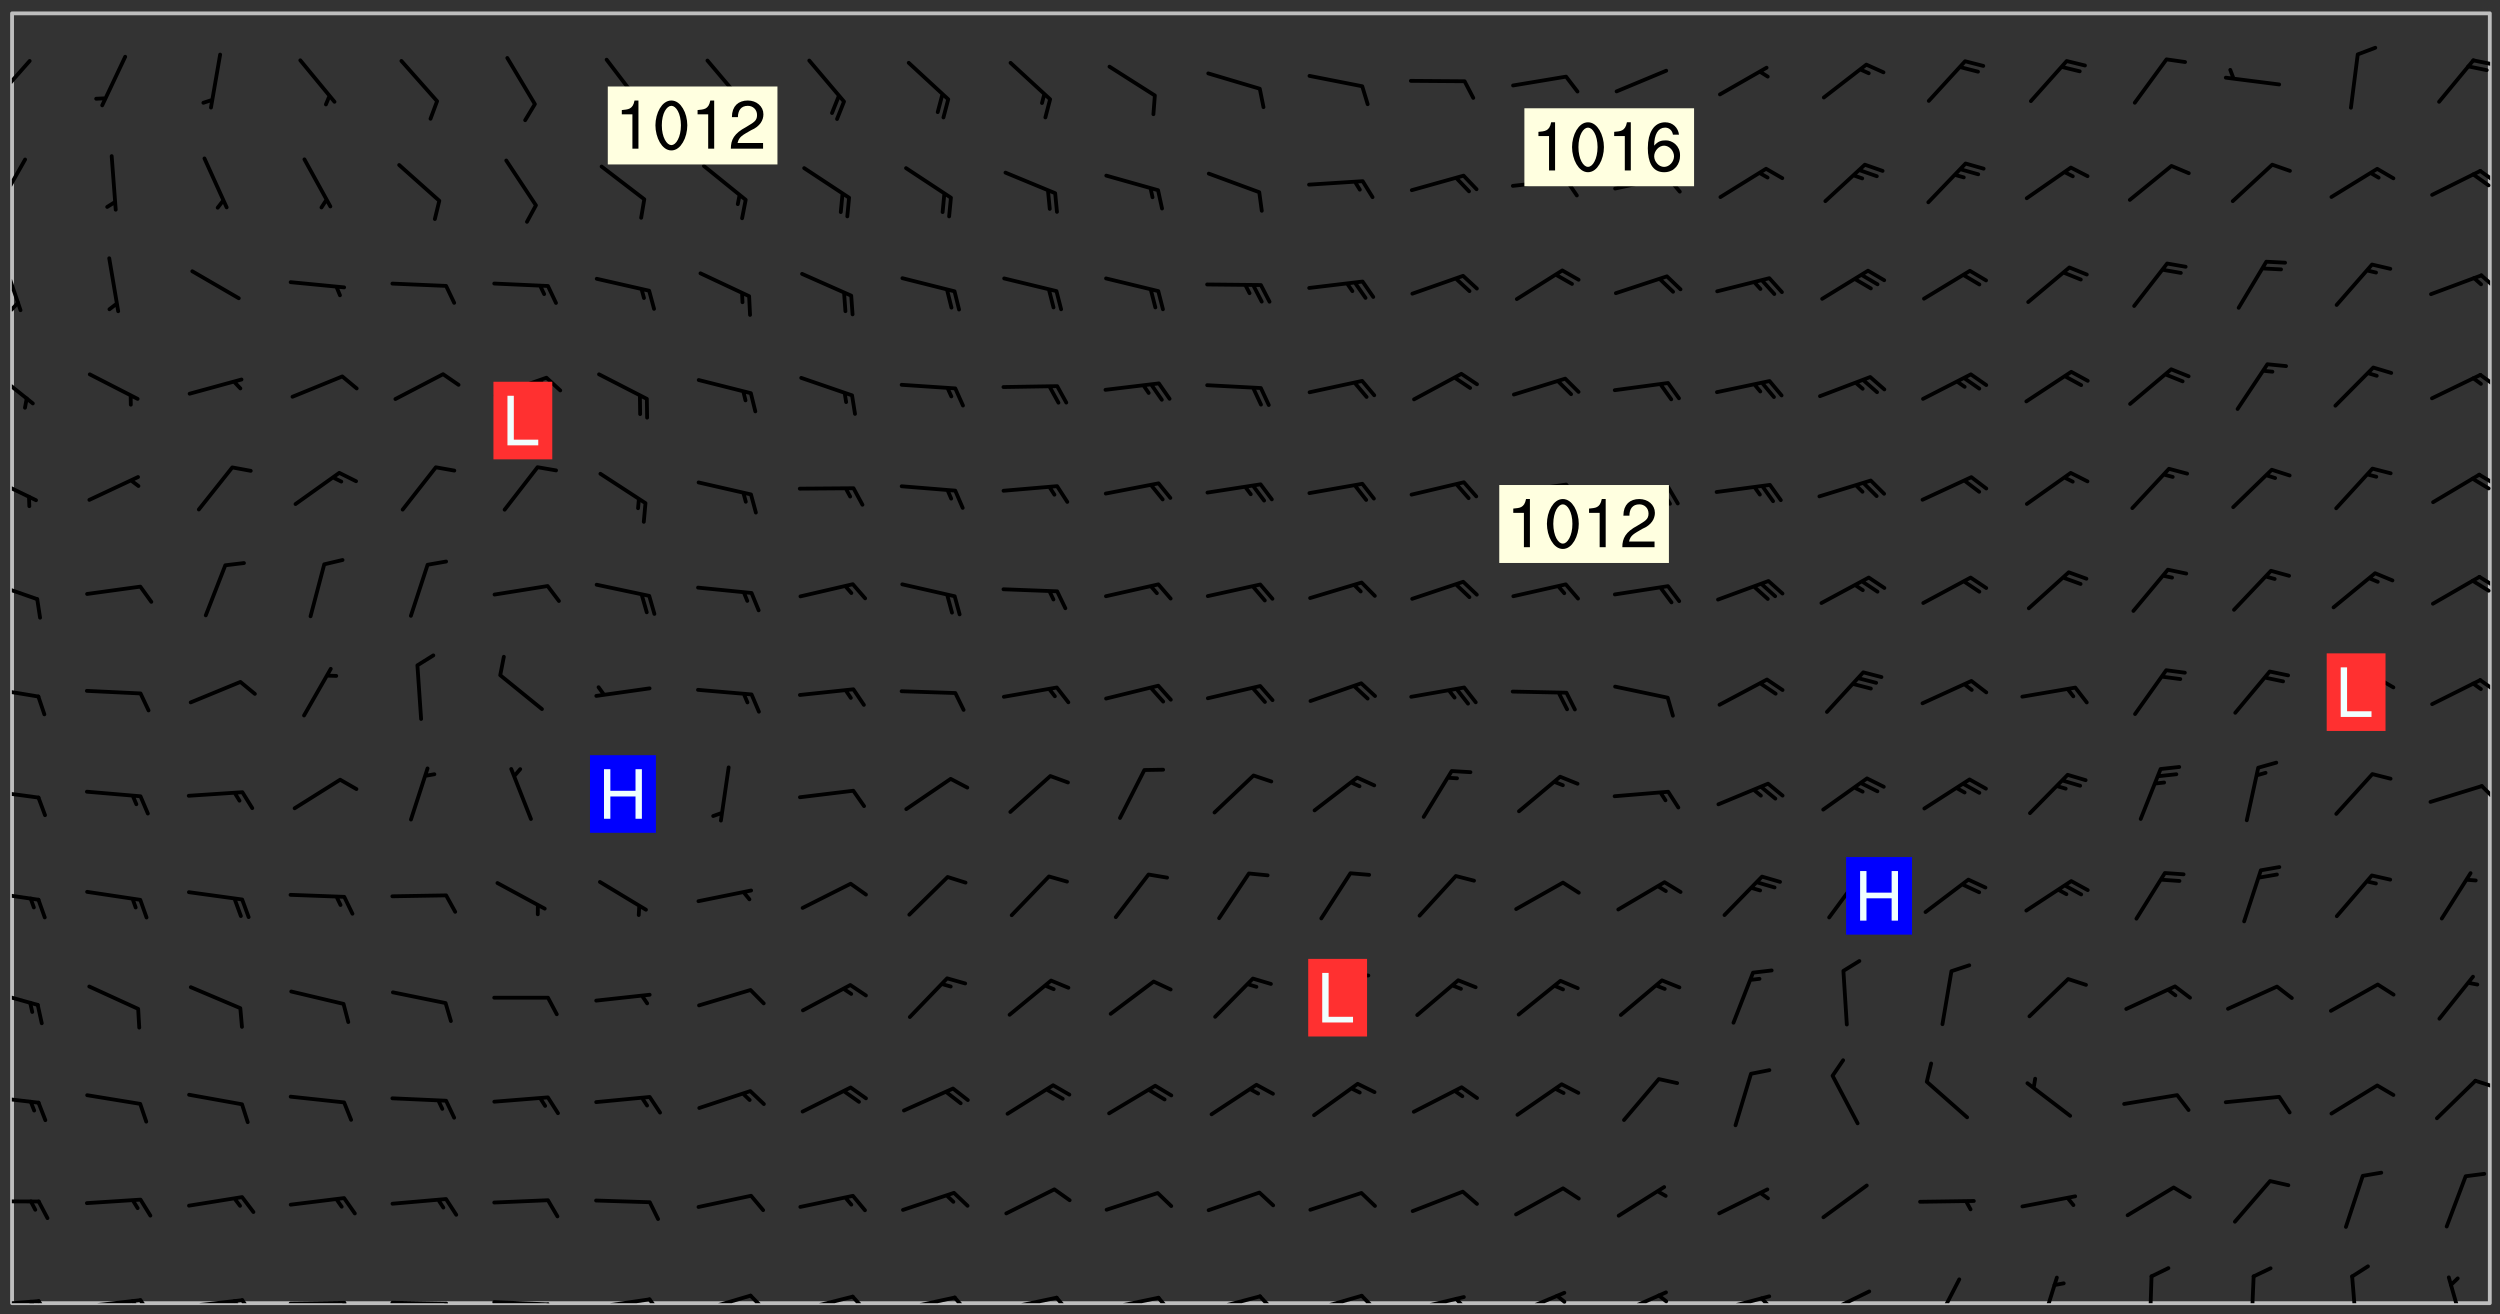 <svg xmlns="http://www.w3.org/2000/svg" role="img" xmlns:xlink="http://www.w3.org/1999/xlink" viewBox="142.45 309.95 326.84 171.84"><rect x="142.45" y="309.95" width="326.84" height="171.84" fill="#333333" stroke="none"/><defs><clipPath id="clip2"><path d="M 144 311.672 L 468 311.672 L 468 480.328 L 144 480.328 Z M 144 311.672"/></clipPath><clipPath id="clip3"><path d="M 144 479 L 148 479 L 148 480.328 L 144 480.328 Z M 144 479"/></clipPath><clipPath id="clip4"><path d="M 147 479 L 150 479 L 150 480.328 L 147 480.328 Z M 147 479"/></clipPath><clipPath id="clip5"><path d="M 146 479 L 148 479 L 148 480.328 L 146 480.328 Z M 146 479"/></clipPath><clipPath id="clip6"><path d="M 153 479 L 162 479 L 162 480.328 L 153 480.328 Z M 153 479"/></clipPath><clipPath id="clip7"><path d="M 160 479 L 163 479 L 163 480.328 L 160 480.328 Z M 160 479"/></clipPath><clipPath id="clip8"><path d="M 159 479 L 161 479 L 161 480.328 L 159 480.328 Z M 159 479"/></clipPath><clipPath id="clip9"><path d="M 166 479 L 175 479 L 175 480.328 L 166 480.328 Z M 166 479"/></clipPath><clipPath id="clip10"><path d="M 173 479 L 176 479 L 176 480.328 L 173 480.328 Z M 173 479"/></clipPath><clipPath id="clip11"><path d="M 172 479 L 175 479 L 175 480.328 L 172 480.328 Z M 172 479"/></clipPath><clipPath id="clip12"><path d="M 180 480 L 188 480 L 188 480.328 L 180 480.328 Z M 180 480"/></clipPath><clipPath id="clip13"><path d="M 187 480 L 189 480 L 189 480.328 L 187 480.328 Z M 187 480"/></clipPath><clipPath id="clip14"><path d="M 193 480 L 202 480 L 202 480.328 L 193 480.328 Z M 193 480"/></clipPath><clipPath id="clip15"><path d="M 200 480 L 203 480 L 203 480.328 L 200 480.328 Z M 200 480"/></clipPath><clipPath id="clip16"><path d="M 206 479 L 215 479 L 215 480.328 L 206 480.328 Z M 206 479"/></clipPath><clipPath id="clip17"><path d="M 213 480 L 216 480 L 216 480.328 L 213 480.328 Z M 213 480"/></clipPath><clipPath id="clip18"><path d="M 220 479 L 228 479 L 228 480.328 L 220 480.328 Z M 220 479"/></clipPath><clipPath id="clip19"><path d="M 227 479 L 230 479 L 230 480.328 L 227 480.328 Z M 227 479"/></clipPath><clipPath id="clip20"><path d="M 233 479 L 241 479 L 241 480.328 L 233 480.328 Z M 233 479"/></clipPath><clipPath id="clip21"><path d="M 240 479 L 243 479 L 243 480.328 L 240 480.328 Z M 240 479"/></clipPath><clipPath id="clip22"><path d="M 246 479 L 255 479 L 255 480.328 L 246 480.328 Z M 246 479"/></clipPath><clipPath id="clip23"><path d="M 253 479 L 256 479 L 256 480.328 L 253 480.328 Z M 253 479"/></clipPath><clipPath id="clip24"><path d="M 260 479 L 268 479 L 268 480.328 L 260 480.328 Z M 260 479"/></clipPath><clipPath id="clip25"><path d="M 267 479 L 270 479 L 270 480.328 L 267 480.328 Z M 267 479"/></clipPath><clipPath id="clip26"><path d="M 273 479 L 281 479 L 281 480.328 L 273 480.328 Z M 273 479"/></clipPath><clipPath id="clip27"><path d="M 280 479 L 283 479 L 283 480.328 L 280 480.328 Z M 280 479"/></clipPath><clipPath id="clip28"><path d="M 286 479 L 295 479 L 295 480.328 L 286 480.328 Z M 286 479"/></clipPath><clipPath id="clip29"><path d="M 293 479 L 296 479 L 296 480.328 L 293 480.328 Z M 293 479"/></clipPath><clipPath id="clip30"><path d="M 300 479 L 308 479 L 308 480.328 L 300 480.328 Z M 300 479"/></clipPath><clipPath id="clip31"><path d="M 306 479 L 310 479 L 310 480.328 L 306 480.328 Z M 306 479"/></clipPath><clipPath id="clip32"><path d="M 313 479 L 321 479 L 321 480.328 L 313 480.328 Z M 313 479"/></clipPath><clipPath id="clip33"><path d="M 320 479 L 323 479 L 323 480.328 L 320 480.328 Z M 320 479"/></clipPath><clipPath id="clip34"><path d="M 326 479 L 335 479 L 335 480.328 L 326 480.328 Z M 326 479"/></clipPath><clipPath id="clip35"><path d="M 332 479 L 334 479 L 334 480.328 L 332 480.328 Z M 332 479"/></clipPath><clipPath id="clip36"><path d="M 340 478 L 348 478 L 348 480.328 L 340 480.328 Z M 340 478"/></clipPath><clipPath id="clip37"><path d="M 345 479 L 348 479 L 348 480.328 L 345 480.328 Z M 345 479"/></clipPath><clipPath id="clip38"><path d="M 353 478 L 361 478 L 361 480.328 L 353 480.328 Z M 353 478"/></clipPath><clipPath id="clip39"><path d="M 359 479 L 361 479 L 361 480.328 L 359 480.328 Z M 359 479"/></clipPath><clipPath id="clip40"><path d="M 366 479 L 375 479 L 375 480.328 L 366 480.328 Z M 366 479"/></clipPath><clipPath id="clip41"><path d="M 372 479 L 374 479 L 374 480.328 L 372 480.328 Z M 372 479"/></clipPath><clipPath id="clip42"><path d="M 380 478 L 388 478 L 388 480.328 L 380 480.328 Z M 380 478"/></clipPath><clipPath id="clip43"><path d="M 395 476 L 399 476 L 399 480.328 L 395 480.328 Z M 395 476"/></clipPath><clipPath id="clip44"><path d="M 409 476 L 412 476 L 412 480.328 L 409 480.328 Z M 409 476"/></clipPath><clipPath id="clip45"><path d="M 423 476 L 424 476 L 424 480.328 L 423 480.328 Z M 423 476"/></clipPath><clipPath id="clip46"><path d="M 436 476 L 438 476 L 438 480.328 L 436 480.328 Z M 436 476"/></clipPath><clipPath id="clip47"><path d="M 449 476 L 451 476 L 451 480.328 L 449 480.328 Z M 449 476"/></clipPath><clipPath id="clip48"><path d="M 462 476 L 465 476 L 465 480.328 L 462 480.328 Z M 462 476"/></clipPath><clipPath id="clip49"><path d="M 144 466 L 148 466 L 148 468 L 144 468 Z M 144 466"/></clipPath><clipPath id="clip50"><path d="M 144 453 L 148 453 L 148 455 L 144 455 Z M 144 453"/></clipPath><clipPath id="clip51"><path d="M 465 450 L 468 450 L 468 453 L 465 453 Z M 465 450"/></clipPath><clipPath id="clip52"><path d="M 144 439 L 148 439 L 148 442 L 144 442 Z M 144 439"/></clipPath><clipPath id="clip53"><path d="M 144 426 L 148 426 L 148 428 L 144 428 Z M 144 426"/></clipPath><clipPath id="clip54"><path d="M 144 413 L 148 413 L 148 415 L 144 415 Z M 144 413"/></clipPath><clipPath id="clip55"><path d="M 466 412 L 468 412 L 468 415 L 466 415 Z M 466 412"/></clipPath><clipPath id="clip56"><path d="M 144 399 L 148 399 L 148 402 L 144 402 Z M 144 399"/></clipPath><clipPath id="clip57"><path d="M 466 398 L 468 398 L 468 401 L 466 401 Z M 466 398"/></clipPath><clipPath id="clip58"><path d="M 144 385 L 148 385 L 148 389 L 144 389 Z M 144 385"/></clipPath><clipPath id="clip59"><path d="M 466 385 L 468 385 L 468 387 L 466 387 Z M 466 385"/></clipPath><clipPath id="clip60"><path d="M 465 385 L 468 385 L 468 388 L 465 388 Z M 465 385"/></clipPath><clipPath id="clip61"><path d="M 144 372 L 148 372 L 148 376 L 144 376 Z M 144 372"/></clipPath><clipPath id="clip62"><path d="M 466 371 L 468 371 L 468 374 L 466 374 Z M 466 371"/></clipPath><clipPath id="clip63"><path d="M 465 372 L 468 372 L 468 375 L 465 375 Z M 465 372"/></clipPath><clipPath id="clip64"><path d="M 144 358 L 147 358 L 147 363 L 144 363 Z M 144 358"/></clipPath><clipPath id="clip65"><path d="M 466 358 L 468 358 L 468 361 L 466 361 Z M 466 358"/></clipPath><clipPath id="clip66"><path d="M 144 343 L 146 343 L 146 351 L 144 351 Z M 144 343"/></clipPath><clipPath id="clip67"><path d="M 144 349 L 146 349 L 146 351 L 144 351 Z M 144 349"/></clipPath><clipPath id="clip68"><path d="M 466 345 L 468 345 L 468 348 L 466 348 Z M 466 345"/></clipPath><clipPath id="clip69"><path d="M 144 330 L 146 330 L 146 338 L 144 338 Z M 144 330"/></clipPath><clipPath id="clip70"><path d="M 466 332 L 468 332 L 468 334 L 466 334 Z M 466 332"/></clipPath><clipPath id="clip71"><path d="M 465 332 L 468 332 L 468 335 L 465 335 Z M 465 332"/></clipPath><clipPath id="clip72"><path d="M 144 317 L 147 317 L 147 324 L 144 324 Z M 144 317"/></clipPath><clipPath id="clip73"><path d="M 465 317 L 468 317 L 468 319 L 465 319 Z M 465 317"/></clipPath><g id="surface227" clip-path="url(#clip1)"><path fill="#fff" fill-opacity="0" fill-rule="evenodd" d="M 0 0 L 1000 0 L 1000 1000 L 0 1000 Z M 0 0"/><path fill="#d3d3d3" fill-opacity="0" fill-rule="evenodd" d="M162.152 355.867L161.918 356.16 161.977 356.395 162.094 356.566 162.27 356.801 162.562 357.148 162.676 357.207 162.793 357.035 162.852 356.801 163.027 356.625 163.492 356.449 164.191 356.449 164.426 356.742 164.715 357.559 164.773 357.734 164.949 357.965 165.301 358.199 166 358.898 166.172 359.074 166.406 359.422 166.641 359.832 166.93 360.414 167.34 360.879 167.57 361.113 167.805 361.289 167.922 361.52 168.098 361.812 168.27 362.977 168.27 363.211 168.328 363.5 168.387 363.617 168.504 363.734 168.852 364.145 168.969 364.316 169.145 364.492 169.32 364.727 169.438 364.898 169.609 365.25 169.668 365.484 169.902 365.891 170.137 365.832 169.961 366.008 169.902 366.938 169.32 366.938 169.086 366.824 168.738 366.938 168.621 367.055 168.562 367.348 168.504 367.523 168.387 367.695 167.922 367.988 167.863 368.223 167.805 368.336 167.805 368.98 167.863 369.152 167.863 369.562 167.922 369.621 167.922 370.027 167.98 370.434 168.098 370.609 168.156 370.668 168.387 371.309 168.328 371.602 168.328 372.301 168.27 372.883 168.27 373.117 168.211 373.348 168.156 373.699 168.156 375.621 168.211 375.738 168.637 375.738 168.27 375.855 168.246 376.207 169.137 377.375 170.879 377.914 172.219 378.273 172.219 378.812 172.309 379.621 172.844 380.336 174.363 380.605 175.254 380.52 175.344 381.684 175.879 381.863 177.039 381.684 179.094 380.699 180.254 380.336 182.133 380.16 183.828 379.98 183.648 380.699 182.133 380.785 180.883 380.875 180.078 381.145 179.004 381.953 179.273 382.672 179.809 383.57 179.629 384.195 179.363 385.004 179.629 386.082 180.254 386.98 181.059 387.16 182.309 386.98 182.043 387.703 182.141 388.207 182.195 388.5 182.195 388.672 182.254 388.965 182.254 389.371 182.43 389.488 182.781 389.605 183.188 389.605 183.48 389.43 183.594 389.312 183.652 389.195 183.77 388.965 183.828 388.789 184.18 388.324 184.41 388.148 184.586 388.09 184.762 388.148 184.82 388.324 184.938 389.312 184.992 389.781 185.051 389.953 185.168 390.188 185.344 390.246 186.16 390.305 186.449 390.305 186.566 390.539 186.625 390.945 186.684 391.297 186.684 392.402 186.801 392.695 186.918 393.043 187.207 393.742 187.383 394.094 187.965 394.848 188.316 395.023 188.488 395.082 188.957 395.316 189.598 395.781 189.945 396.016 190.238 396.191 190.531 396.246 190.762 396.309 191.578 396.656 191.871 396.832 191.984 397.004 192.336 397.355 192.453 397.531 192.977 398.172 192.977 398.461 193.035 398.812 193.035 399.16 193.094 399.512 193.152 399.801 193.27 399.859 193.441 399.918 193.617 399.918 194.199 400.152 194.375 400.27 194.551 400.559 194.727 400.793 194.84 401.027 195.133 401.258 195.25 401.375 195.25 401.785 195.309 401.84 195.598 402.074 195.832 402.191 195.891 402.309 196.008 402.48 196.066 402.598 196.297 402.832 196.355 403.008 196.59 403.066 196.707 403.125 196.59 403.238 196.531 403.355 196.531 403.473 196.414 403.766 196.297 404.055 196.297 404.637 196.473 404.754 196.59 404.812 196.648 404.93 196.766 405.047 196.879 405.105 197.055 405.453 197.113 405.805 197.172 406.211 197.172 406.387 197.113 406.562 196.996 407.262 196.996 407.434 197.113 407.609 197.406 407.902 197.812 407.902 197.988 408.02 198.105 408.191 198.223 408.484 198.223 408.719 197.695 408.719 197.465 408.484 197.23 408.484 197.055 408.543 196.996 409.242 197.055 409.59 197.172 409.766 197.348 410.176 197.465 410.406 197.754 410.875 197.93 410.93 198.453 410.93 198.688 410.988 199.445 411.629 199.504 411.922 199.504 412.156 199.562 412.215 199.793 412.562 199.793 412.914 199.676 413.086 199.676 413.379 199.969 413.668 200.262 413.844 200.434 413.902 200.727 414.078 201.02 414.195 201.602 414.602 201.891 414.836 202.184 415.012 202.402 415.172 202.418 415.184 202.648 415.359 203.289 415.883 203.465 416.117 203.582 416.293 203.758 416.469 203.871 416.641 203.871 417.281 203.988 417.457 204.457 417.574 205.039 417.691 205.273 417.75 205.504 417.863 205.797 417.98 205.91 418.039 206.496 418.391 206.785 418.562 206.961 418.625 207.137 418.68 207.312 418.738 208.012 419.09 208.301 419.266 208.535 419.32 208.824 419.496 209.059 419.613 209.699 420.02 209.992 420.137 210.164 420.195 210.398 420.254 210.809 420.312 211.039 420.371 211.273 420.488 211.332 420.66 210.922 420.836 211.391 420.895 211.449 421.188 211.562 421.422 211.738 421.477 211.973 421.535 212.148 421.594 212.555 421.711 213.195 421.945 213.312 422.117 213.371 422.352 213.371 422.527 213.312 422.645 213.254 423.051 213.488 423.285 213.605 423.344 213.953 423.461 214.594 423.691 214.77 423.809 215.059 423.926 215.234 424.102 215.469 424.566 216.051 425.672 216.227 425.848 216.574 426.023 216.75 426.141 217.102 426.258 218.148 426.781 218.383 426.84 218.848 426.953 219.141 427.012 219.605 427.188 220.363 427.77 220.598 428.004 220.945 428.469 221.121 428.645 221.41 428.879 222.227 429.578 222.52 429.754 222.809 430.043 223.102 430.219 223.395 430.508 224.09 431.148 224.266 431.324 224.559 431.559 224.848 431.793 225.316 432.082 225.957 432.664 226.305 432.898 226.539 433.191 226.887 433.539 227.238 434.004 228.172 434.996 228.52 435.402 228.637 435.578 228.871 435.637 228.984 435.754 229.629 435.93 229.859 436.043 230.094 436.102 230.387 436.277 230.617 436.395 231.551 437.094 231.957 437.5 232.191 437.676 232.598 437.852 232.832 437.969 233.648 438.316 233.996 438.551 234.23 438.668 234.523 438.957 234.754 439.074 235.512 439.426 235.863 439.598 236.094 439.656 236.387 439.773 236.621 439.832 237.492 440.008 238.309 440.008 238.777 440.238 238.949 440.297 239.824 440.996 240.289 441.113 240.582 441.172 240.758 441.23 240.988 441.289 241.457 441.348 241.805 441.406 242.156 441.465 242.562 441.523 242.855 441.523 243.027 441.582 243.027 441.812 243.203 441.988 243.496 441.988 243.844 442.047 244.195 442.105 244.895 442.223 245.535 442.223 246 441.988 246.293 441.812 246.465 441.695 246.875 441.523 247.164 441.348 248.098 440.883 248.566 440.59 249.09 440.297 249.555 440.125 250.02 439.949 251.07 439.484 251.359 439.367 251.77 439.25 252.059 439.133 252.586 438.957 254.102 438.258 254.684 437.91 254.973 437.852 255.266 437.793 255.613 437.676 256.488 437.445 256.84 437.328 256.953 437.328 257.188 437.27 258.062 437.035 258.297 436.977 259.109 436.977 259.461 436.918 260.277 436.801 260.449 436.742 260.801 436.688 261.094 436.629 261.324 436.57 262.141 436.395 262.316 436.336 262.664 436.336 262.898 436.277 263.363 436.16 264.121 435.988 264.355 435.93 264.703 435.93 265.113 435.812 265.402 435.754 266.688 435.695 266.977 435.695 267.387 435.637 267.617 435.578 267.793 435.578 268.668 435.461 269.074 435.461 269.484 435.344 269.832 435.344 270.184 435.23 271.055 435.172 272.805 435.172 273.852 435.461 274.262 435.578 274.551 435.695 274.902 435.812 275.191 435.93 276.242 436.102 276.531 436.16 276.824 436.16 277.117 436.219 277.289 436.277 277.699 436.336 277.871 436.395 277.988 436.453 278.105 436.453 278.223 436.512 278.574 436.57 278.688 436.57 279.098 436.637 281.02 437.031 282.945 437.426 284.465 437.875 286.16 438.594 288.305 439.398 289.91 438.68 291.34 437.875 292.5 436.797 293.75 436.348 296.785 435.629 298.66 435.27 300.805 433.922 303.039 432.668 305.539 431.41 307.234 430.961 309.02 430.781 310.18 430.512 310.805 431.051 312.145 430.781 312.859 429.793 313.844 428.449 314.289 428.27 315.094 427.91 316.969 427.371 318.754 426.922 320.004 426.652 321.164 426.562 322.863 426.473 324.824 426.203 326.074 426.113 326.613 426.113 327.238 426.023 328.129 426.023 330.273 425.844 332.684 425.664 335.273 425.574 336.969 425.754 338.578 425.844 340.008 426.203 341.168 426.922 343.043 427.91 344.203 429.438 344.469 430.152 345.098 430.242 345.453 431.141 345.988 431.68 346.523 433.207 347.598 433.566 348.133 433.566 347.328 434.102 347.418 435.809 348.133 438.504 349.023 439.309 349.918 440.297 350.633 441.555 352.418 442.094 353.938 441.914 354.293 443.258 355.902 442.453 356.883 441.914 357.152 442.184 357.469 441.969 357.688 441.824 358.488 442.273 358.938 441.914 359.293 441.914 359.828 441.645 360.367 440.926 360.902 440.656 361.527 439.668 362.688 440.117 363.527 440.488 364.922 441.105 366.617 440.926 368.223 440.926 370.008 441.016 370.188 439.309 370.723 437.965 371.527 438.234 372.02 439.082 372.422 439.488 372.332 440.027 372.332 440.387 373.047 440.836 373.758 440.566 375.188 440.566 375.547 441.555 375.992 442.812 376.707 444.156 377.957 444.785 379.652 445.414 380.367 445.234 380.547 444.695 381.527 444.605 381.977 444.965 382.062 446.223 381.797 446.852 381.262 447.031 381.262 447.57 381.977 448.555 382.242 449.094 383.227 450.082 384.027 451.16 383.762 451.52 383.672 452.418 383.047 454.75 382.691 456.816 382.602 458.609 382.422 459.328 382.332 459.867 382.332 461.305 381.352 463.188 380.992 464.895 380.457 465.793 379.652 466.961 379.387 467.5 381.441 468.754 381.527 469.113 381.172 469.652 381.082 469.473 381.082 470.281 381.172 471.719 380.727 472.434 379.652 472.527 379.387 473.242 379.922 474.141 380.727 474.859 381.887 475.668 383.227 475.938 383.672 476.297 383.316 476.746 381.527 476.656 380.277 476.207 379.562 475.488 378.938 475.398 378.762 478.988 378.574 480.297 467.934 480.297 467.934 311.703 412.664 311.703 412.664 360.785 413.426 360.91 416.715 361.453 418.738 364.289 418.738 367.043 421.09 367.375 423.438 367.707 427.488 367.707 426.109 371.867 424.086 372.574 422.062 373.277 421.52 373.621 418.926 375.238 418.738 375.355 416.715 373.277 415.984 370.535 413.312 368.457 411.938 364.957 411.871 364.875 409.914 362.203 412.664 360.785 412.664 311.703 294.422 311.703 294.422 403.117 294.539 403.148 294.672 403.16 294.746 403.234 294.852 403.281 294.941 403.34 295.027 403.398 295.117 403.457 295.414 403.754 295.473 403.844 295.504 403.961 295.531 404.078 295.547 404.215 295.516 404.332 295.457 404.422 295.398 404.508 295.355 404.613 295.309 404.715 295.281 404.836 295.281 404.98 295.457 405.25 295.605 405.398 295.68 405.484 295.754 405.559 295.797 405.664 295.859 405.754 295.918 405.84 295.961 405.945 296.02 406.035 296.066 406.137 296.109 406.242 296.168 406.328 296.285 406.508 296.359 406.582 296.422 406.668 296.48 406.758 296.523 406.863 296.582 406.953 296.641 407.039 296.703 407.129 296.762 407.219 296.805 407.32 296.922 407.5 296.996 407.574 297.055 407.66 297.129 407.734 297.219 407.793 297.324 407.84 297.473 407.84 297.605 407.824 297.738 407.84 297.84 407.793 297.914 407.719 297.961 407.617 297.945 407.484 297.945 407.336 297.898 407.23 297.871 407.113 297.824 407.012 297.797 406.891 297.754 406.789 297.691 406.699 297.648 406.598 297.605 406.492 297.574 406.375 297.559 406.242 297.547 406.105 297.633 406.047 297.691 405.961 297.812 405.93 297.855 406.035 297.871 406.168 297.871 406.285 297.93 406.387 297.988 406.477 298.078 406.535 298.227 406.684 298.285 406.773 298.328 406.879 298.316 406.98 298.402 407.039 298.508 407.086 298.594 407.145 298.684 407.203 298.758 407.277 298.641 407.305 298.535 407.352 298.449 407.41 298.375 407.484 298.316 407.574 298.254 407.66 298.227 407.781 298.18 407.883 298.137 407.988 298.105 408.105 298.094 408.238 298.078 408.371 298.078 408.52 298.105 408.637 298.152 408.742 298.195 408.844 298.254 408.934 298.328 409.008 298.418 409.066 298.492 409.141 298.582 409.199 298.641 409.289 298.684 409.395 298.73 409.496 298.848 409.527 298.98 409.543 299.129 409.543 299.246 409.512 299.352 409.555 299.395 409.66 299.441 409.762 299.469 409.883 299.5 410 299.527 410.117 299.559 410.238 299.586 410.355 299.691 410.398 299.793 410.445 299.926 410.43 300.074 410.578 300.137 410.664 300.211 410.738 300.281 410.812 300.371 410.875 300.477 410.918 300.578 410.961 300.695 410.992 300.832 411.008 300.949 410.977 301.023 410.902 301.051 410.785 301.039 410.652 301.008 410.531 300.98 410.414 301.023 410.309 301.141 410.309 301.23 410.371 301.348 410.398 301.496 410.398 301.629 410.414 301.777 410.414 301.91 410.43 302.043 410.414 302.191 410.414 302.324 410.398 302.457 410.387 302.594 410.398 302.711 410.371 302.844 410.355 303.035 410.297 302.977 410.473 302.961 410.605 302.934 410.727 302.918 410.859 302.859 410.945 302.727 410.961 302.621 411.008 302.516 411.051 302.398 411.082 302.281 411.109 302.016 411.141 301.867 411.141 301.734 411.156 301.66 411.23 301.719 411.316 301.867 411.465 301.984 411.645 302.059 411.715 302.148 411.777 302.238 411.836 302.324 411.895 302.414 411.953 302.516 411.996 302.621 412.059 302.727 412.102 302.812 412.16 302.918 412.207 303.02 412.25 303.199 412.367 303.258 412.457 303.215 412.559 303.168 412.664 303.184 412.797 303.406 413.02 303.465 413.109 303.508 413.211 303.539 413.332 303.582 413.434 303.598 413.566 303.629 413.684 303.641 413.82 303.672 413.938 303.82 414.086 303.922 414.129 304.027 414.172 304.145 414.203 304.277 414.219 304.414 414.234 304.531 414.234 304.648 414.203 304.738 414.145 304.781 414.039 304.828 413.938 304.871 413.832 304.902 413.715 304.914 413.582 304.914 413.434 304.902 413.301 304.887 413.168 304.855 413.051 304.812 412.945 304.766 412.84 304.723 412.738 304.68 412.633 304.664 412.5 304.68 412.367 304.707 412.25 304.738 412.133 304.766 412.012 304.812 411.91 304.902 411.852 304.988 411.789 305.062 411.715 305.152 411.656 305.375 411.434 305.434 411.348 305.508 411.273 305.625 411.094 305.684 411.008 305.684 410.859 305.609 410.785 305.508 410.738 305.402 410.695 305.301 410.652 305.242 410.562 305.195 410.457 305.168 410.34 305.258 410.281 305.375 410.25 305.477 410.207 305.656 410.09 305.805 409.941 305.816 409.809 305.805 409.703 305.715 409.645 305.582 409.66 305.434 409.66 305.301 409.676 305.168 409.66 305.047 409.629 304.961 409.57 304.887 409.496 304.828 409.406 304.766 409.32 304.648 409.141 304.59 409.055 304.621 408.934 304.707 408.875 304.828 408.844 304.887 408.758 304.887 408.637 304.855 408.52 304.797 408.43 304.738 408.344 304.691 408.238 304.664 408.121 304.648 407.988 304.707 407.898 304.781 407.824 304.871 407.766 304.988 407.586 305.062 407.512 305.121 407.426 305.27 407.277 305.391 407.246 305.523 407.23 305.656 407.246 305.73 407.32 305.773 407.426 305.789 407.559 305.758 407.676 305.641 407.707 305.508 407.719 305.359 407.867 305.316 407.973 305.27 408.074 305.242 408.195 305.211 408.312 305.211 408.461 305.242 408.578 305.285 408.684 305.344 408.773 305.418 408.844 305.492 408.918 305.609 408.949 305.73 408.977 305.848 408.949 305.98 408.934 306.098 408.934 306.188 408.992 306.262 409.066 306.309 409.172 306.367 409.258 306.469 409.305 306.602 409.32 306.707 409.363 306.793 409.422 306.781 409.527 306.707 409.602 306.527 409.719 306.469 409.809 306.379 409.867 306.309 409.941 306.234 410.016 306.172 410.105 306.145 410.223 306.129 410.355 306.145 410.488 306.129 410.621 306.129 410.77 306.145 410.902 306.172 411.02 306.203 411.141 306.277 411.215 306.367 411.273 306.453 411.332 306.543 411.391 306.66 411.422 306.66 411.508 306.559 411.555 306.469 411.613 306.203 411.645 306.086 411.672 305.938 411.672 305.832 411.715 305.73 411.762 305.672 411.852 305.609 412.086 305.598 412.219 305.566 412.34 305.551 412.473 305.551 412.766 305.539 412.898 305.551 413.035 305.566 413.168 305.699 413.184 305.832 413.195 305.953 413.227 306.039 413.285 306.113 413.359 306.16 413.465 306.203 413.566 306.219 413.699 306.219 414.145 306.203 414.277 306.203 414.723 306.234 414.988 306.262 415.105 306.277 415.238 306.309 415.355 306.395 415.566 306.426 415.832 306.426 415.98 306.395 416.098 306.367 416.215 306.336 416.336 306.309 416.453 306.277 416.57 306.246 416.691 306.234 416.824 306.219 416.957 306.309 417.016 306.426 416.984 306.527 417 306.574 417.105 306.543 417.371 306.543 417.812 306.5 417.918 306.453 418.023 306.41 418.125 306.367 418.23 306.309 418.316 306.277 418.438 306.234 418.555 306.203 418.672 306.188 418.805 306.203 418.938 306.262 419.027 306.367 419.074 306.453 419.133 306.512 419.219 306.5 419.355 306.469 419.473 306.426 419.574 306.426 420.02 306.41 420.152 306.41 420.301 306.379 420.418 306.336 420.523 306.309 420.641 306.262 420.746 306.219 420.848 306.188 420.969 306.16 421.086 306.129 421.219 306.098 421.336 306.07 421.453 306.027 421.559 305.996 421.676 305.965 421.797 305.953 421.93 305.938 422.062 305.938 422.359 305.965 422.477 305.965 422.625 306.012 423.023 306.039 423.141 306.098 423.23 306.219 423.262 306.367 423.262 306.5 423.246 306.559 423.336 306.559 423.453 306.5 423.543 306.41 423.602 306.309 423.645 306.203 423.691 306.113 423.75 306.027 423.809 305.891 423.824 305.773 423.793 305.641 423.777 305.539 423.824 305.477 423.91 305.465 424.047 305.449 424.18 305.418 424.297 305.391 424.414 305.375 424.547 305.344 424.668 305.344 424.965 305.359 425.098 305.391 425.215 305.391 425.363 305.402 425.496 305.402 425.645 305.375 425.762 305.328 425.863 305.301 425.984 305.27 426.102 305.211 426.191 305.137 426.266 305.035 426.309 304.93 426.355 304.812 426.383 304.691 426.414 304.59 426.367 304.648 426.281 304.754 426.234 304.781 426.117 304.812 426 304.84 425.879 304.871 425.762 304.871 425.613 304.887 425.48 304.855 425.363 304.812 425.258 304.707 425.273 304.633 425.348 304.531 425.391 304.441 425.453 304.367 425.527 304.324 425.629 304.309 425.762 304.277 425.879 304.25 426 304.219 426.117 304.191 426.234 304.16 426.355 304.133 426.473 304.102 426.59 304.059 426.695 303.969 426.754 303.879 426.754 303.762 426.723 303.73 426.637 303.746 426.5 303.715 426.383 303.715 426.234 303.703 426.102 303.703 425.953 303.641 425.719 303.613 425.598 303.57 425.496 303.523 425.391 303.465 425.305 303.406 425.215 303.363 425.109 303.301 425.023 303.152 424.875 303.082 424.801 302.977 424.754 302.871 424.711 302.77 424.668 302.473 424.371 302.383 424.297 302.297 424.238 302.191 424.195 302.102 424.133 302.016 424.074 301.91 424.031 301.82 423.973 301.734 423.91 301.66 423.84 301.555 423.793 301.469 423.734 301.363 423.691 301.273 423.629 301.172 423.586 301.066 423.543 300.98 423.484 300.875 423.438 300.77 423.395 300.668 423.348 300.578 423.289 300.477 423.246 300.371 423.203 300.281 423.141 300.164 423.113 300.031 423.098 299.898 423.113 299.75 423.113 299.617 423.129 299.5 423.098 299.41 423.039 299.336 422.965 299.246 422.906 299.145 422.859 298.996 422.859 298.875 422.832 298.773 422.789 298.699 422.715 298.582 422.535 298.492 422.477 298.391 422.434 298.301 422.371 298.195 422.328 298.105 422.27 298.02 422.211 297.914 422.164 297.855 422.078 297.797 421.988 297.754 421.883 297.707 421.781 297.633 421.707 297.547 421.648 297.473 421.574 297.383 421.516 297.16 421.293 297.117 421.188 297.086 420.922 297.191 420.879 297.336 420.879 297.441 420.922 297.516 420.996 297.605 421.055 297.691 421.113 297.797 421.16 297.887 421.219 298.035 421.367 298.105 421.441 298.254 421.59 298.316 421.676 298.391 421.75 298.477 421.809 298.551 421.883 298.641 421.945 298.73 422.004 298.816 422.062 299.086 422.238 299.188 422.285 299.293 422.328 299.395 422.371 299.441 422.297 299.5 422.211 299.574 422.137 299.645 422.062 299.75 422.105 299.824 422.18 299.883 422.27 299.926 422.371 299.973 422.477 300.016 422.582 300.137 422.609 300.254 422.582 300.328 422.492 300.371 422.387 300.43 422.297 300.504 422.223 300.609 422.18 300.727 422.152 300.859 422.164 300.949 422.223 301.098 422.371 301.156 422.461 301.199 422.566 301.246 422.668 301.289 422.773 301.332 422.875 301.438 422.922 301.543 422.965 301.676 422.98 301.762 422.922 301.82 422.832 301.895 422.758 302 422.715 302.117 422.742 302.223 422.789 302.324 422.832 302.43 422.875 302.531 422.922 302.711 423.039 302.711 423.156 302.695 423.289 302.711 423.422 302.727 423.559 302.785 423.645 302.887 423.691 303.008 423.719 303.125 423.75 303.273 423.75 303.391 423.719 303.449 423.629 303.629 423.512 303.688 423.422 303.762 423.348 303.82 423.262 303.938 423.082 304.117 422.965 304.234 422.996 304.324 423.055 304.367 423.129 304.352 423.262 304.352 423.379 304.441 423.438 304.59 423.438 304.723 423.422 304.855 423.41 305.121 423.379 305.227 423.336 305.344 423.305 305.465 423.277 305.539 423.203 305.609 423.129 305.672 423.039 305.656 422.934 305.609 422.832 305.508 422.789 305.402 422.773 305.285 422.801 305.02 422.832 304.871 422.832 304.797 422.758 304.707 422.699 304.59 422.668 304.473 422.641 304.34 422.625 304.191 422.625 304.059 422.641 303.762 422.641 303.656 422.594 303.508 422.445 303.465 422.344 303.406 422.254 303.629 422.031 303.715 421.973 303.82 421.93 303.938 421.898 304.07 421.883 304.203 421.898 304.34 421.914 304.441 421.957 304.574 421.945 304.664 421.883 304.766 421.84 304.828 421.75 304.781 421.648 304.691 421.59 304.574 421.559 304.473 421.516 304.414 421.426 304.352 421.336 304.352 421.219 304.367 421.086 304.473 421.039 304.547 420.969 304.547 420.848 304.457 420.789 304.426 420.672 304.516 420.613 304.59 420.539 304.633 420.434 304.691 420.344 304.738 420.242 304.754 420.109 304.754 419.961 304.707 419.855 304.664 419.754 304.574 419.695 304.441 419.68 304.34 419.637 304.203 419.621 304.086 419.59 303.641 419.59 303.508 419.574 303.375 419.562 303.242 419.547 303.125 419.516 302.977 419.516 302.844 419.5 302.711 419.488 302.445 419.457 302.324 419.414 302.238 419.355 302.164 419.281 302.164 419.133 302.176 419 302.281 418.953 302.383 418.91 302.516 418.895 302.668 418.895 302.801 418.879 303.094 418.879 303.215 418.91 303.316 418.953 303.406 419.012 303.641 419.074 303.762 419.027 303.852 418.969 303.953 418.926 304.086 418.91 304.191 418.953 304.293 419 304.426 419.012 304.547 418.984 304.691 418.984 304.812 418.953 304.93 418.926 305.035 418.879 305.109 418.805 305.195 418.746 305.344 418.598 305.402 418.512 305.449 418.406 305.477 418.289 305.492 418.184 305.391 418.141 305.301 418.082 305.184 418.051 305.078 418.008 304.988 417.945 304.914 417.859 304.84 417.785 304.738 417.742 304.633 417.695 304.531 417.652 304.473 417.562 304.426 417.461 304.34 417.25 304.277 417.164 304.219 417.074 304.145 417 304.059 416.941 303.789 416.941 303.672 416.973 303.582 417.031 303.48 417.074 303.348 417.09 303.242 417.074 303.215 416.957 303.152 416.867 303.035 416.836 302.934 416.793 302.785 416.645 302.754 416.527 302.738 416.422 302.812 416.348 302.992 416.23 303.109 416.203 303.227 416.172 303.363 416.188 303.465 416.23 303.57 416.273 303.672 416.32 303.777 416.363 303.895 416.395 304.027 416.41 304.145 416.438 304.277 416.453 304.383 416.438 304.473 416.379 304.398 416.305 304.293 416.262 304.219 416.188 304.145 416.098 303.996 415.949 303.91 415.891 303.82 415.832 303.746 415.758 303.656 415.699 303.555 415.652 303.434 415.625 303.332 415.578 303.227 415.535 303.109 415.504 303.008 415.461 302.887 415.43 302.738 415.43 302.621 415.461 302.516 415.504 302.43 415.566 302.25 415.684 302.164 415.742 302.074 415.801 301.969 415.848 301.883 415.906 301.777 415.949 301.676 415.992 301.57 416.039 301.496 416.113 301.438 416.203 301.379 416.289 301.332 416.395 301.273 416.48 301.199 416.555 301.066 416.543 300.949 416.512 300.832 416.512 300.758 416.586 300.668 416.645 300.594 416.719 300.504 416.777 300.418 416.836 300.312 416.883 300.211 416.926 300.074 416.941 299.973 416.898 299.824 416.75 299.719 416.703 299.633 416.703 299.527 416.75 299.426 416.793 299.305 416.824 299.188 416.793 299.113 416.719 299.113 416.602 299.145 416.48 299.219 416.41 299.277 416.32 299.352 416.246 299.469 416.215 299.574 416.172 299.867 416.172 300 416.156 300.137 416.141 300.238 416.098 300.328 416.039 300.43 415.992 300.52 415.934 300.652 415.922 300.742 415.98 300.875 415.992 300.965 415.934 301.051 415.875 301.156 415.832 301.246 415.773 301.332 415.711 301.422 415.652 301.57 415.504 301.629 415.418 301.688 415.328 301.793 415.285 301.926 415.27 302.043 415.297 302.164 415.328 302.223 415.27 302.281 415.18 302.312 414.914 302.34 414.797 302.445 414.809 302.578 414.824 302.68 414.781 302.77 414.723 302.828 414.633 302.902 414.559 302.961 414.469 303.008 414.367 303.02 414.234 303.008 414.102 302.961 413.996 302.812 413.848 302.754 413.758 302.695 413.672 302.652 413.566 302.652 413.121 302.668 412.988 302.668 412.84 302.68 412.707 302.621 412.648 302.531 412.707 302.43 412.664 302.25 412.547 302.164 412.488 302.102 412.398 302.043 412.309 301.969 412.234 301.883 412.176 301.762 412.207 301.66 412.219 301.555 412.266 301.469 412.324 301.363 412.367 301.215 412.516 301.125 412.574 301.039 412.633 300.949 412.695 300.844 412.738 300.711 412.754 300.711 412.633 300.816 412.59 300.934 412.559 301.008 412.488 301.051 412.383 301.051 412.234 301.023 412.117 300.875 411.969 300.742 411.953 300.594 411.953 300.477 411.984 300.371 412.027 300.27 412.07 300.18 412.133 300.062 412.16 299.988 412.086 300 411.953 299.957 411.852 299.914 411.746 299.824 411.688 299.707 411.715 299.586 411.746 299.469 411.777 299.367 411.82 299.246 411.852 299.145 411.895 299.039 411.938 298.949 411.996 298.848 412.012 298.848 411.895 298.863 411.762 298.805 411.672 298.73 411.715 298.582 411.863 298.523 411.953 298.449 412.027 298.402 412.133 298.359 412.234 298.285 412.309 298.227 412.398 298.152 412.473 298.094 412.559 298.02 412.633 297.93 412.695 297.855 412.766 297.781 412.84 297.68 412.855 297.547 412.871 297.441 412.828 297.441 412.707 297.59 412.559 297.633 412.457 297.691 412.367 297.738 412.266 297.781 412.16 297.84 412.07 297.871 411.953 297.914 411.852 297.945 411.73 297.973 411.613 298.02 411.508 298.062 411.406 298.105 411.301 298.18 411.23 298.27 411.168 298.359 411.109 298.461 411.066 298.758 411.066 299.023 411.035 299.129 410.992 299.055 410.918 298.938 410.887 298.832 410.844 298.742 410.785 298.641 410.738 298.551 410.68 298.449 410.637 298.344 410.594 298.254 410.531 298.168 410.473 298.062 410.43 297.961 410.387 297.84 410.355 297.723 410.324 297.621 410.281 297.5 410.25 297.398 410.207 297.309 410.148 297.266 410.043 297.25 409.91 297.352 409.867 297.484 409.852 297.621 409.867 297.754 409.852 297.855 409.809 297.914 409.719 297.93 409.613 297.84 409.555 297.766 409.48 297.664 409.438 297.574 409.379 297.426 409.23 297.383 409.125 297.367 408.992 297.367 408.699 297.309 408.609 297.219 408.551 297.145 408.477 297.102 408.371 297.07 408.254 297.012 408.164 296.938 408.09 296.82 408.062 296.746 407.988 296.656 407.93 296.566 407.867 296.48 407.809 296.406 407.734 296.348 407.648 296.301 407.543 296.215 407.484 296.066 407.336 295.871 407.277 295.738 407.293 295.637 407.336 295.562 407.41 295.516 407.512 295.473 407.617 295.414 407.707 295.355 407.793 295.059 408.09 294.969 408.148 294.883 408.148 294.82 408.062 294.777 407.957 294.809 407.84 294.867 407.75 294.895 407.633 294.883 407.5 294.793 407.438 294.688 407.484 294.57 407.512 294.453 407.543 294.184 407.719 294.082 407.766 293.965 407.793 293.859 407.84 293.77 407.898 293.668 407.941 293.609 407.855 293.562 407.75 293.578 407.617 293.625 407.512 293.695 407.438 293.77 407.367 293.828 407.277 293.828 407.129 293.785 407.023 293.547 407.023 293.445 407.07 293.414 407.188 293.387 407.305 293.355 407.426 293.281 407.469 293.148 407.484 293.074 407.438 293.031 407.336 292.988 407.23 292.941 407.129 292.898 407.023 292.777 407.055 292.676 407.098 292.543 407.113 292.426 407.145 292.32 407.188 292.23 407.246 292.129 407.293 292.008 407.32 291.875 407.336 291.773 407.293 291.715 407.203 291.668 407.098 291.625 406.996 291.582 406.891 291.582 406.773 291.641 406.684 291.727 406.625 291.906 406.508 292.008 406.461 292.113 406.418 292.219 406.359 292.32 406.316 292.41 406.254 292.512 406.211 292.617 406.152 292.719 406.105 292.809 406.047 292.914 406.004 293.016 405.961 293.105 405.898 293.207 405.855 293.344 405.84 293.461 405.871 293.562 405.914 293.684 405.945 293.785 405.988 293.891 406.035 293.992 406.078 294.098 406.121 294.199 406.168 294.305 406.211 294.406 406.254 294.512 406.301 294.598 406.359 294.703 406.402 294.82 406.434 294.926 406.477 295.027 406.523 295.117 406.582 295.223 406.625 295.324 406.668 295.43 406.715 295.547 406.742 295.648 406.789 295.77 406.816 295.918 406.816 296.004 406.758 296.02 406.656 296.078 406.566 296.051 406.449 295.977 406.375 295.859 406.195 295.785 406.121 295.695 406.047 295.516 405.93 295.43 405.871 295.324 405.828 295.223 405.781 294.953 405.605 294.895 405.516 294.82 405.441 294.762 405.352 294.719 405.25 294.688 405.133 294.672 404.996 294.672 404.434 294.66 404.301 294.645 404.168 294.613 404.051 294.598 403.918 294.586 403.785 294.555 403.664 294.332 403.441 294.273 403.355 294.258 403.25 294.289 403.133 294.422 403.117 294.422 311.703 172.992 311.703 172.992 313.156 172.934 313.391 172.582 314.441 172.41 314.965 172.293 315.312 172.117 315.723 172 315.895 171.766 316.188 171.535 316.246 171.184 316.246 171.066 316.305 170.836 316.711 170.836 317.004 170.953 317.18 171.184 317.41 171.301 317.645 171.941 318.402 172.234 318.867 172.41 319.102 172.641 319.453 172.875 319.801 173.516 320.617 173.691 321.082 173.863 321.492 173.98 322.188 174.156 322.656 174.273 324.055 174.332 324.52 174.332 325.395 174.449 326.441 174.449 331.223 174.391 331.688 174.039 332.969 173.863 333.492 173.75 333.902 173.398 334.832 172.934 336 172.699 336.582 172.582 336.758 172.41 337.105 172.234 337.512 171.883 338.328 171.824 338.621 171.711 338.914 171.594 339.203 171.535 339.379 171.418 340.254 171.359 340.66 171.301 340.777 171.242 340.953 171.184 341.125 170.953 341.652 170.836 341.824 170.836 342.059 170.719 342.293 170.66 342.465 170.484 343.051 170.484 343.34 170.426 343.516 170.426 343.809 170.367 343.922 170.309 344.449 170.309 344.621 170.254 344.855 170.254 347.477 170.078 348.293 169.961 348.469 169.785 348.703 169.668 348.875 169.555 349.109 168.969 350.043 168.738 350.332 168.445 350.797 168.27 351.031 167.98 351.383 167.629 352.082 167.516 352.312 167.34 352.723 167.164 352.953 166.758 353.48 165.941 354.18 165.648 354.352 165.359 354.586 165.184 354.703 165.008 354.879 164.484 355.285 163.957 355.461 163.785 355.637 163.551 355.691 162.91 355.867 162.152 355.867M174.363 386.891L173.289 387.34 173.648 388.234 174.898 387.52 175.344 386.98 174.363 386.891"/><path fill="#d3d3d3" fill-opacity="0" fill-rule="evenodd" d="M201.508 416.598L200.613 416.598 201.062 417.227 202.043 417.586 202.848 417.496 203.293 416.508 203.117 416.598 202.402 416.242 201.508 416.598M356.129 475.668L356.07 475.145 356.07 474.852 356.184 474.559 356.242 474.328 356.711 473.859 356.824 473.859 356.941 473.746 357.059 473.688 357.234 473.688 357.469 473.629 357.816 473.629 358.051 473.688 358.168 473.746 358.398 473.918 358.457 474.094 358.574 474.676 358.574 474.969 358.457 475.145 358.285 475.434 358.109 475.609 357.582 476.133 357.352 476.367 357.234 476.426 357.059 476.426 356.941 476.367 356.535 476.074 356.359 475.957 356.242 475.898 356.184 475.785 356.129 475.668M362.77 464.711L362.711 464.539 362.711 463.43 362.77 463.258 362.945 463.199 363.117 463.141 363.293 463.141 363.527 463.082 363.645 463.141 363.703 463.84 363.645 464.012 363.527 464.188 363.41 464.246 363.176 464.77 363.062 464.828 362.828 464.828 362.77 464.711M372.383 450.32L372.266 450.145 372.266 449.445 372.559 448.57 372.676 448.398 372.852 448.047 372.965 447.816 373.082 447.523 373.434 446.766 373.551 446.535 373.723 446.301 373.898 446.301 374.016 446.242 374.656 446.242 374.773 446.301 375.008 446.535 375.18 446.648 375.531 446.941 375.648 447.059 375.762 447.234 375.762 447.348 375.879 447.406 375.996 447.523 375.996 448.223 375.938 448.398 375.938 448.629 375.879 448.805 375.531 449.855 375.414 450.086 375.297 450.32 375.18 450.379 374.949 450.613 374.309 450.902 373.434 450.902 373.023 450.785 372.383 450.32"/><path fill="none" stroke="#bebebe" stroke-linecap="round" stroke-linejoin="round" stroke-miterlimit="10" stroke-width=".5" d="M 431.957 354.305 L 108.027 354.305 L 108.027 185.68 L 431.957 185.68 L 431.957 354.305" transform="matrix(1 0 0 -1 36 666)"/><g clip-path="url(#clip2)"><path fill="#fff" fill-opacity="0" fill-rule="evenodd" d="M 144 311.672 L 144 480.328 L 468 480.328 L 468 311.672 L 144 311.672"/></g><g clip-path="url(#clip3)"><path fill="none" stroke="#000" stroke-linecap="round" stroke-linejoin="round" stroke-miterlimit="10" stroke-width=".5" d="M 111.504 185.945 L 104.496 185.398" transform="matrix(1 0 0 -1 36 666)"/></g><g clip-path="url(#clip4)"><path fill="none" stroke="#000" stroke-linecap="round" stroke-linejoin="round" stroke-miterlimit="10" stroke-width=".5" d="M 111.504 185.945 L 112.82 183.875" transform="matrix(1 0 0 -1 36 666)"/></g><g clip-path="url(#clip5)"><path fill="none" stroke="#000" stroke-linecap="round" stroke-linejoin="round" stroke-miterlimit="10" stroke-width=".5" d="M 110.484 185.863 L 111.141 184.828" transform="matrix(1 0 0 -1 36 666)"/></g><g clip-path="url(#clip6)"><path fill="none" stroke="#000" stroke-linecap="round" stroke-linejoin="round" stroke-miterlimit="10" stroke-width=".5" d="M 124.805 186.07 L 117.824 185.273" transform="matrix(1 0 0 -1 36 666)"/></g><g clip-path="url(#clip7)"><path fill="none" stroke="#000" stroke-linecap="round" stroke-linejoin="round" stroke-miterlimit="10" stroke-width=".5" d="M 124.805 186.07 L 126.195 184.047" transform="matrix(1 0 0 -1 36 666)"/></g><g clip-path="url(#clip8)"><path fill="none" stroke="#000" stroke-linecap="round" stroke-linejoin="round" stroke-miterlimit="10" stroke-width=".5" d="M 123.789 185.953 L 124.484 184.941" transform="matrix(1 0 0 -1 36 666)"/></g><g clip-path="url(#clip9)"><path fill="none" stroke="#000" stroke-linecap="round" stroke-linejoin="round" stroke-miterlimit="10" stroke-width=".5" d="M 138.121 186.066 L 131.141 185.273" transform="matrix(1 0 0 -1 36 666)"/></g><g clip-path="url(#clip10)"><path fill="none" stroke="#000" stroke-linecap="round" stroke-linejoin="round" stroke-miterlimit="10" stroke-width=".5" d="M 138.121 186.066 L 139.512 184.047" transform="matrix(1 0 0 -1 36 666)"/></g><g clip-path="url(#clip11)"><path fill="none" stroke="#000" stroke-linecap="round" stroke-linejoin="round" stroke-miterlimit="10" stroke-width=".5" d="M 137.105 185.953 L 137.801 184.941" transform="matrix(1 0 0 -1 36 666)"/></g><g clip-path="url(#clip12)"><path fill="none" stroke="#000" stroke-linecap="round" stroke-linejoin="round" stroke-miterlimit="10" stroke-width=".5" d="M 151.457 185.719 L 144.434 185.625" transform="matrix(1 0 0 -1 36 666)"/></g><g clip-path="url(#clip13)"><path fill="none" stroke="#000" stroke-linecap="round" stroke-linejoin="round" stroke-miterlimit="10" stroke-width=".5" d="M 151.457 185.719 L 152.641 183.566" transform="matrix(1 0 0 -1 36 666)"/></g><g clip-path="url(#clip14)"><path fill="none" stroke="#000" stroke-linecap="round" stroke-linejoin="round" stroke-miterlimit="10" stroke-width=".5" d="M 164.773 185.609 L 157.746 185.734" transform="matrix(1 0 0 -1 36 666)"/></g><g clip-path="url(#clip15)"><path fill="none" stroke="#000" stroke-linecap="round" stroke-linejoin="round" stroke-miterlimit="10" stroke-width=".5" d="M 164.773 185.609 L 165.887 183.422" transform="matrix(1 0 0 -1 36 666)"/></g><g clip-path="url(#clip16)"><path fill="none" stroke="#000" stroke-linecap="round" stroke-linejoin="round" stroke-miterlimit="10" stroke-width=".5" d="M 178.086 185.52 L 171.066 185.82" transform="matrix(1 0 0 -1 36 666)"/></g><g clip-path="url(#clip17)"><path fill="none" stroke="#000" stroke-linecap="round" stroke-linejoin="round" stroke-miterlimit="10" stroke-width=".5" d="M 178.086 185.52 L 179.145 183.309" transform="matrix(1 0 0 -1 36 666)"/></g><g clip-path="url(#clip18)"><path fill="none" stroke="#000" stroke-linecap="round" stroke-linejoin="round" stroke-miterlimit="10" stroke-width=".5" d="M 191.367 186.176 L 184.414 185.164" transform="matrix(1 0 0 -1 36 666)"/></g><g clip-path="url(#clip19)"><path fill="none" stroke="#000" stroke-linecap="round" stroke-linejoin="round" stroke-miterlimit="10" stroke-width=".5" d="M 191.367 186.176 L 192.82 184.199" transform="matrix(1 0 0 -1 36 666)"/></g><g clip-path="url(#clip20)"><path fill="none" stroke="#000" stroke-linecap="round" stroke-linejoin="round" stroke-miterlimit="10" stroke-width=".5" d="M 204.574 186.664 L 197.836 184.68" transform="matrix(1 0 0 -1 36 666)"/></g><g clip-path="url(#clip21)"><path fill="none" stroke="#000" stroke-linecap="round" stroke-linejoin="round" stroke-miterlimit="10" stroke-width=".5" d="M 204.574 186.664 L 206.293 184.91" transform="matrix(1 0 0 -1 36 666)"/></g><g clip-path="url(#clip22)"><path fill="none" stroke="#000" stroke-linecap="round" stroke-linejoin="round" stroke-miterlimit="10" stroke-width=".5" d="M 217.926 186.531 L 211.113 184.812" transform="matrix(1 0 0 -1 36 666)"/></g><g clip-path="url(#clip23)"><path fill="none" stroke="#000" stroke-linecap="round" stroke-linejoin="round" stroke-miterlimit="10" stroke-width=".5" d="M 217.926 186.531 L 219.574 184.711" transform="matrix(1 0 0 -1 36 666)"/></g><g clip-path="url(#clip24)"><path fill="none" stroke="#000" stroke-linecap="round" stroke-linejoin="round" stroke-miterlimit="10" stroke-width=".5" d="M 231.27 186.414 L 224.402 184.93" transform="matrix(1 0 0 -1 36 666)"/></g><g clip-path="url(#clip25)"><path fill="none" stroke="#000" stroke-linecap="round" stroke-linejoin="round" stroke-miterlimit="10" stroke-width=".5" d="M 231.27 186.414 L 232.855 184.539" transform="matrix(1 0 0 -1 36 666)"/></g><g clip-path="url(#clip26)"><path fill="none" stroke="#000" stroke-linecap="round" stroke-linejoin="round" stroke-miterlimit="10" stroke-width=".5" d="M 244.59 186.395 L 237.711 184.949" transform="matrix(1 0 0 -1 36 666)"/></g><g clip-path="url(#clip27)"><path fill="none" stroke="#000" stroke-linecap="round" stroke-linejoin="round" stroke-miterlimit="10" stroke-width=".5" d="M 244.59 186.395 L 246.16 184.508" transform="matrix(1 0 0 -1 36 666)"/></g><g clip-path="url(#clip28)"><path fill="none" stroke="#000" stroke-linecap="round" stroke-linejoin="round" stroke-miterlimit="10" stroke-width=".5" d="M 257.906 186.387 L 251.027 184.957" transform="matrix(1 0 0 -1 36 666)"/></g><g clip-path="url(#clip29)"><path fill="none" stroke="#000" stroke-linecap="round" stroke-linejoin="round" stroke-miterlimit="10" stroke-width=".5" d="M 257.906 186.387 L 259.473 184.5" transform="matrix(1 0 0 -1 36 666)"/></g><g clip-path="url(#clip30)"><path fill="none" stroke="#000" stroke-linecap="round" stroke-linejoin="round" stroke-miterlimit="10" stroke-width=".5" d="M 271.18 186.57 L 264.383 184.773" transform="matrix(1 0 0 -1 36 666)"/></g><g clip-path="url(#clip31)"><path fill="none" stroke="#000" stroke-linecap="round" stroke-linejoin="round" stroke-miterlimit="10" stroke-width=".5" d="M 271.18 186.57 L 272.844 184.77" transform="matrix(1 0 0 -1 36 666)"/></g><g clip-path="url(#clip32)"><path fill="none" stroke="#000" stroke-linecap="round" stroke-linejoin="round" stroke-miterlimit="10" stroke-width=".5" d="M 284.473 186.645 L 277.719 184.695" transform="matrix(1 0 0 -1 36 666)"/></g><g clip-path="url(#clip33)"><path fill="none" stroke="#000" stroke-linecap="round" stroke-linejoin="round" stroke-miterlimit="10" stroke-width=".5" d="M 284.473 186.645 L 286.18 184.883" transform="matrix(1 0 0 -1 36 666)"/></g><g clip-path="url(#clip34)"><path fill="none" stroke="#000" stroke-linecap="round" stroke-linejoin="round" stroke-miterlimit="10" stroke-width=".5" d="M 297.828 186.48 L 290.992 184.859" transform="matrix(1 0 0 -1 36 666)"/></g><g clip-path="url(#clip35)"><path fill="none" stroke="#000" stroke-linecap="round" stroke-linejoin="round" stroke-miterlimit="10" stroke-width=".5" d="M 296.836 186.246 L 297.645 185.324" transform="matrix(1 0 0 -1 36 666)"/></g><g clip-path="url(#clip36)"><path fill="none" stroke="#000" stroke-linecap="round" stroke-linejoin="round" stroke-miterlimit="10" stroke-width=".5" d="M 310.965 187.035 L 304.488 184.309" transform="matrix(1 0 0 -1 36 666)"/></g><g clip-path="url(#clip37)"><path fill="none" stroke="#000" stroke-linecap="round" stroke-linejoin="round" stroke-miterlimit="10" stroke-width=".5" d="M 310.023 186.637 L 310.973 185.863" transform="matrix(1 0 0 -1 36 666)"/></g><g clip-path="url(#clip38)"><path fill="none" stroke="#000" stroke-linecap="round" stroke-linejoin="round" stroke-miterlimit="10" stroke-width=".5" d="M 324.254 187.09 L 317.828 184.25" transform="matrix(1 0 0 -1 36 666)"/></g><g clip-path="url(#clip39)"><path fill="none" stroke="#000" stroke-linecap="round" stroke-linejoin="round" stroke-miterlimit="10" stroke-width=".5" d="M 323.32 186.68 L 324.285 185.922" transform="matrix(1 0 0 -1 36 666)"/></g><g clip-path="url(#clip40)"><path fill="none" stroke="#000" stroke-linecap="round" stroke-linejoin="round" stroke-miterlimit="10" stroke-width=".5" d="M 337.754 186.574 L 330.961 184.77" transform="matrix(1 0 0 -1 36 666)"/></g><g clip-path="url(#clip41)"><path fill="none" stroke="#000" stroke-linecap="round" stroke-linejoin="round" stroke-miterlimit="10" stroke-width=".5" d="M 336.766 186.309 L 337.598 185.41" transform="matrix(1 0 0 -1 36 666)"/></g><g clip-path="url(#clip42)"><path fill="none" stroke="#000" stroke-linecap="round" stroke-linejoin="round" stroke-miterlimit="10" stroke-width=".5" d="M 350.828 187.215 L 344.516 184.129" transform="matrix(1 0 0 -1 36 666)"/></g><g clip-path="url(#clip43)"><path fill="none" stroke="#000" stroke-linecap="round" stroke-linejoin="round" stroke-miterlimit="10" stroke-width=".5" d="M 362.598 188.793 L 359.375 182.547" transform="matrix(1 0 0 -1 36 666)"/></g><g clip-path="url(#clip44)"><path fill="none" stroke="#000" stroke-linecap="round" stroke-linejoin="round" stroke-miterlimit="10" stroke-width=".5" d="M 375.355 189.023 L 373.25 182.32" transform="matrix(1 0 0 -1 36 666)"/></g><path fill="none" stroke="#000" stroke-linecap="round" stroke-linejoin="round" stroke-miterlimit="10" stroke-width=".5" d="M 375.047 188.047 L 376.254 188.273" transform="matrix(1 0 0 -1 36 666)"/><g clip-path="url(#clip45)"><path fill="none" stroke="#000" stroke-linecap="round" stroke-linejoin="round" stroke-miterlimit="10" stroke-width=".5" d="M 387.734 189.184 L 387.5 182.16" transform="matrix(1 0 0 -1 36 666)"/></g><path fill="none" stroke="#000" stroke-linecap="round" stroke-linejoin="round" stroke-miterlimit="10" stroke-width=".5" d="M 387.734 189.184 L 389.938 190.262" transform="matrix(1 0 0 -1 36 666)"/><g clip-path="url(#clip46)"><path fill="none" stroke="#000" stroke-linecap="round" stroke-linejoin="round" stroke-miterlimit="10" stroke-width=".5" d="M 401.082 189.18 L 400.781 182.16" transform="matrix(1 0 0 -1 36 666)"/></g><path fill="none" stroke="#000" stroke-linecap="round" stroke-linejoin="round" stroke-miterlimit="10" stroke-width=".5" d="M 401.082 189.18 L 403.297 190.238" transform="matrix(1 0 0 -1 36 666)"/><g clip-path="url(#clip47)"><path fill="none" stroke="#000" stroke-linecap="round" stroke-linejoin="round" stroke-miterlimit="10" stroke-width=".5" d="M 413.961 189.172 L 414.531 182.168" transform="matrix(1 0 0 -1 36 666)"/></g><path fill="none" stroke="#000" stroke-linecap="round" stroke-linejoin="round" stroke-miterlimit="10" stroke-width=".5" d="M 413.961 189.172 L 416.027 190.496" transform="matrix(1 0 0 -1 36 666)"/><g clip-path="url(#clip48)"><path fill="none" stroke="#000" stroke-linecap="round" stroke-linejoin="round" stroke-miterlimit="10" stroke-width=".5" d="M 426.598 189.051 L 428.527 182.293" transform="matrix(1 0 0 -1 36 666)"/></g><path fill="none" stroke="#000" stroke-linecap="round" stroke-linejoin="round" stroke-miterlimit="10" stroke-width=".5" d="M 426.879 188.066 L 427.762 188.918" transform="matrix(1 0 0 -1 36 666)"/><g clip-path="url(#clip49)"><path fill="none" stroke="#000" stroke-linecap="round" stroke-linejoin="round" stroke-miterlimit="10" stroke-width=".5" d="M 111.512 198.969 L 104.488 199.004" transform="matrix(1 0 0 -1 36 666)"/></g><path fill="none" stroke="#000" stroke-linecap="round" stroke-linejoin="round" stroke-miterlimit="10" stroke-width=".5" d="M111.512 198.969L112.656 196.797M110.492 198.977L111.062 197.891M124.82 199.215L117.809 198.758M124.82 199.215L126.109 197.125M123.801 199.148L124.445 198.102M138.098 199.547L131.16 198.426M138.098 199.547L139.582 197.594M137.09 199.387L137.832 198.406M151.434 199.418L144.457 198.555M151.434 199.418L152.84 197.41M150.418 199.293L151.121 198.289M164.762 199.293L157.762 198.68M164.762 199.293L166.098 197.234M163.742 199.203L164.41 198.176M178.086 199.137L171.066 198.836M178.086 199.137L179.328 197.023M191.402 198.875L184.379 199.098M191.402 198.875L192.484 196.676M204.641 199.719L197.77 198.254M204.641 199.719L206.219 197.84M217.957 199.711L211.082 198.262M217.957 199.711L219.531 197.824M216.957 199.5L217.746 198.559M231.168 200.102L224.504 197.871M231.168 200.102L232.945 198.41M230.199 199.777L231.09 198.93M244.293 200.559L238.008 197.414M244.293 200.559L246.293 199.137M257.805 200.078L251.125 197.895M257.805 200.078L259.574 198.375M271.102 200.137L264.461 197.836M271.102 200.137L272.898 198.469M284.434 200.086L277.758 197.887M284.434 200.086L286.207 198.391M297.688 200.258L291.137 197.715M297.688 200.258L299.543 198.656M310.797 200.691L304.652 197.281M310.797 200.691L312.855 199.355M324.016 200.859L318.07 197.113M323.148 200.312L324.215 199.703M337.504 200.551L331.211 197.422M336.586 200.094L337.586 199.383M350.504 201.062L344.836 196.91M364.5 199.039L357.473 198.934M363.477 199.023L364.07 197.949M377.75 199.648L370.852 198.324M376.746 199.457L377.52 198.5M390.625 200.801L384.605 197.172M390.625 200.801L392.73 199.539M403.23 201.645L398.633 196.328M403.23 201.645L405.621 201.098M415.348 202.324L413.145 195.648M415.348 202.324L417.766 202.738M428.801 202.273L426.32 195.699M428.801 202.273L431.234 202.586" transform="matrix(1 0 0 -1 36 666)"/><g clip-path="url(#clip50)"><path fill="none" stroke="#000" stroke-linecap="round" stroke-linejoin="round" stroke-miterlimit="10" stroke-width=".5" d="M 111.488 211.887 L 104.512 212.715" transform="matrix(1 0 0 -1 36 666)"/></g><path fill="none" stroke="#000" stroke-linecap="round" stroke-linejoin="round" stroke-miterlimit="10" stroke-width=".5" d="M111.488 211.887L112.379 209.602M110.473 212.008L110.918 210.863M124.781 211.734L117.848 212.867M124.781 211.734L125.57 209.41M138.09 211.68L131.172 212.926M138.09 211.68L138.836 209.344M151.438 211.926L144.453 212.676M151.438 211.926L152.352 209.648M164.77 212.145L157.75 212.461M164.77 212.145L165.824 209.926M163.75 212.188L164.277 211.082M178.078 212.582L171.074 212.02M178.078 212.582L179.398 210.516M177.059 212.5L177.719 211.469M191.387 212.637L184.395 211.965M191.387 212.637L192.742 210.594M190.371 212.539L191.047 211.516M204.539 213.406L197.871 211.195M204.539 213.406L206.316 211.711M203.57 213.086L204.457 212.238M217.66 213.875L211.379 210.727M217.66 213.875L219.664 212.457M216.746 213.418L218.75 212M231.043 213.738L224.629 210.867M231.043 213.738L232.98 212.23M230.109 213.32L232.047 211.812M244.129 214.168L238.172 210.438M244.129 214.168L246.254 212.941M243.262 213.625L245.387 212.398M257.48 214.105L251.449 210.496M257.48 214.105L259.582 212.84M256.602 213.582L258.703 212.312M270.715 214.23L264.844 210.371M270.715 214.23L272.871 213.055M269.863 213.672L270.938 213.082M283.949 214.355L278.242 210.25M283.949 214.355L286.148 213.27M283.117 213.758L284.219 213.215M297.539 213.902L291.285 210.699M297.539 213.902L299.551 212.5M296.629 213.438L297.633 212.734M310.617 214.297L304.836 210.305M310.617 214.297L312.797 213.172M309.777 213.719L310.867 213.152M323.316 214.977L318.766 209.625M323.316 214.977L325.715 214.449M335.367 215.668L333.344 208.938M335.367 215.668L337.773 216.145M346.035 215.41L349.309 209.191M346.035 215.41L347.414 217.438M358.352 214.625L363.621 209.977M358.352 214.625L358.922 217.012M371.508 214.434L377.094 210.172M372.32 213.812L372.52 215.023M391.082 212.879L384.152 211.723M391.082 212.879L392.574 210.93M404.426 212.652L397.438 211.949M404.426 212.652L405.789 210.613M417.242 214.141L411.254 210.465M417.242 214.141L419.355 212.895M430.078 214.754L425.043 209.852" transform="matrix(1 0 0 -1 36 666)"/><g clip-path="url(#clip51)"><path fill="none" stroke="#000" stroke-linecap="round" stroke-linejoin="round" stroke-miterlimit="10" stroke-width=".5" d="M 430.078 214.754 L 432.414 214.004" transform="matrix(1 0 0 -1 36 666)"/></g><g clip-path="url(#clip52)"><path fill="none" stroke="#000" stroke-linecap="round" stroke-linejoin="round" stroke-miterlimit="10" stroke-width=".5" d="M 111.383 224.672 L 104.617 226.562" transform="matrix(1 0 0 -1 36 666)"/></g><path fill="none" stroke="#000" stroke-linecap="round" stroke-linejoin="round" stroke-miterlimit="10" stroke-width=".5" d="M111.383 224.672L111.91 222.273M110.398 224.945L110.664 223.75M124.512 224.152L118.121 227.078M124.512 224.152L124.656 221.703M137.867 224.246L131.395 226.988M137.867 224.246L138.082 221.801M151.363 224.805L144.527 226.426M151.363 224.805L151.984 222.43M164.703 224.914L157.816 226.316M164.703 224.914L165.398 222.562M178.09 225.617L171.062 225.617M178.09 225.617L179.242 223.449M191.383 226L184.398 225.234M190.367 225.891L191.059 224.875M204.57 226.621L197.84 224.609M204.57 226.621L206.297 224.875M217.617 227.273L211.422 223.957M217.617 227.273L219.656 225.906M216.719 226.793L217.734 226.109M230.273 228.148L225.398 223.086M230.273 228.148L232.633 227.477M229.562 227.41L230.742 227.074M243.863 227.852L238.441 223.383M243.863 227.852L246.129 226.914M243.074 227.203L244.207 226.73M257.273 227.727L251.656 223.504M257.273 227.727L259.496 226.688M270.25 228.117L265.312 223.117M270.25 228.117L272.602 227.414M269.531 227.391L270.707 227.039M282.895 228.633L279.297 222.598M282.895 228.633L285.344 228.516M282.371 227.758L283.598 227.695M297.09 227.891L291.734 223.344M297.09 227.891L299.371 226.984M296.309 227.23L297.449 226.777M310.461 227.82L304.992 223.41M310.461 227.82L312.719 226.859M309.664 227.18L310.793 226.699M323.73 227.879L318.352 223.355M323.73 227.879L326.008 226.961M322.949 227.219L324.086 226.762M335.633 228.891L333.078 222.344M335.633 228.891L338.07 229.176M335.262 227.938L336.48 228.082M347.449 229.121L347.895 222.109M347.449 229.121L349.539 230.41M361.574 229.082L360.398 222.152M361.574 229.082L363.906 229.852M376.832 228.055L371.773 223.18M376.832 228.055L379.164 227.293M390.805 227.094L384.43 224.141M390.805 227.094L392.762 225.613M389.875 226.664L390.855 225.922M404.133 227.066L397.73 224.164M404.133 227.066L406.074 225.57M417.309 227.34L411.184 223.895M417.309 227.34L419.375 226.016M429.758 228.359L425.367 222.871M429.117 227.562L430.324 227.336" transform="matrix(1 0 0 -1 36 666)"/><g clip-path="url(#clip53)"><path fill="none" stroke="#000" stroke-linecap="round" stroke-linejoin="round" stroke-miterlimit="10" stroke-width=".5" d="M 111.477 238.422 L 104.523 239.441" transform="matrix(1 0 0 -1 36 666)"/></g><path fill="none" stroke="#000" stroke-linecap="round" stroke-linejoin="round" stroke-miterlimit="10" stroke-width=".5" d="M111.477 238.422L112.301 236.109M110.465 238.57L110.875 237.414M124.789 238.41L117.84 239.453M124.789 238.41L125.609 236.098M123.777 238.562L124.188 237.406M138.109 238.453L131.148 239.41M138.109 238.453L138.957 236.148M137.098 238.59L137.941 236.289M151.457 238.801L144.434 239.062M151.457 238.801L152.527 236.594M150.434 238.84L150.969 237.734M164.773 238.992L157.746 238.871M164.773 238.992L165.961 236.844M177.664 237.258L171.484 240.605M176.766 237.746L176.758 236.52M190.898 237.117L184.883 240.746M190.023 237.645L189.957 236.422M204.648 239.629L197.762 238.234M203.648 239.426L204.426 238.477M217.66 240.512L211.383 237.352M217.66 240.512L219.66 239.098M230.34 241.395L225.332 236.469M230.34 241.395L232.68 240.66M243.586 241.465L238.715 236.398M243.586 241.465L245.945 240.793M256.605 241.719L252.324 236.145M256.605 241.719L259.027 241.312M269.73 241.855L265.832 236.008M269.73 241.855L272.172 241.613M283 241.883L279.191 235.98M283 241.883L285.445 241.676M296.781 241.523L292.039 236.34M296.781 241.523L299.156 240.914M310.785 240.66L304.668 237.203M310.785 240.66L312.855 239.34M324.066 240.715L318.016 237.148M324.066 240.715L326.16 239.434M323.188 240.195L324.234 239.555M336.809 241.445L331.902 236.418M336.809 241.445L339.164 240.758M336.098 240.715L338.449 240.027M335.383 239.984L336.559 239.637M349.758 241.758L345.586 236.105M349.758 241.758L352.184 241.398M349.148 240.938L351.578 240.578M363.789 241.051L358.184 236.812M363.789 241.051L366.016 240.016M362.973 240.434L365.199 239.398M377.238 240.859L371.363 237.004M377.238 240.859L379.391 239.68M376.383 240.297L378.535 239.117M375.531 239.738L376.605 239.148M389.477 241.914L385.758 235.949M389.477 241.914L391.922 241.746M388.934 241.047L391.383 240.875M402.023 242.27L399.84 235.594M402.023 242.27L404.441 242.691M401.707 241.301L404.125 241.719M416.539 241.594L411.953 236.27M416.539 241.594L418.934 241.051M415.871 240.82L417.07 240.547M429.441 241.898L425.68 235.965M428.895 241.035L430.117 240.941" transform="matrix(1 0 0 -1 36 666)"/><g clip-path="url(#clip54)"><path fill="none" stroke="#000" stroke-linecap="round" stroke-linejoin="round" stroke-miterlimit="10" stroke-width=".5" d="M 111.48 251.777 L 104.52 252.715" transform="matrix(1 0 0 -1 36 666)"/></g><path fill="none" stroke="#000" stroke-linecap="round" stroke-linejoin="round" stroke-miterlimit="10" stroke-width=".5" d="M111.48 251.777L112.336 249.477M124.816 251.949L117.812 252.547M124.816 251.949L125.781 249.691M123.797 252.035L124.277 250.906M138.137 252.48L131.125 252.012M138.137 252.48L139.43 250.398M137.117 252.414L137.762 251.371M150.922 254.113L144.969 250.379M150.922 254.113L153.047 252.891M162.344 255.59L160.176 248.906M162.031 254.617L163.238 254.828M173.289 255.516L175.863 248.977M173.664 254.566L174.461 255.496M184.379 252.203L191.402 252.289M185.398 252.219L184.812 253.293M200.699 248.77L201.711 255.723M200.848 249.781L199.691 249.367M218.008 252.672L211.031 251.82M218.008 252.672L219.414 250.664M230.738 254.223L224.934 250.27M230.738 254.223L232.91 253.082M243.766 254.594L238.535 249.898M243.766 254.594L246.07 253.754M256.059 255.379L252.871 249.113M256.059 255.379L258.512 255.422M270.332 254.664L265.23 249.828M270.332 254.664L272.656 253.883M283.879 254.391L278.312 250.105M283.879 254.391L286.113 253.375M283.07 253.766L284.188 253.258M296.242 255.246L292.578 249.25M296.242 255.246L298.691 255.098M295.711 254.371L296.934 254.297M310.418 254.504L305.035 249.988M310.418 254.504L312.691 253.586M309.633 253.848L310.773 253.391M324.543 252.539L317.539 251.953M324.543 252.539L325.871 250.477M323.523 252.453L324.188 251.422M337.602 253.594L331.109 250.898M337.602 253.594L339.496 252.035M336.656 253.203L338.551 251.641M335.711 252.809L336.66 252.031M350.531 254.285L344.812 250.207M350.531 254.285L352.727 253.191M349.699 253.691L351.895 252.598M348.867 253.098L349.965 252.551M363.941 254.148L358.031 250.348M363.941 254.148L366.082 252.945M363.082 253.594L365.223 252.395M362.223 253.039L363.293 252.441M376.766 254.754L371.84 249.742M376.766 254.754L379.117 254.055M376.047 254.023L378.398 253.328M375.332 253.293L376.508 252.945M388.918 255.512L386.316 248.984M388.918 255.512L391.355 255.777M388.539 254.562L390.977 254.828M388.16 253.609L389.379 253.746M401.68 255.68L400.184 248.812M401.68 255.68L404.039 256.344M401.461 254.68L402.641 255.012M416.605 254.848L411.887 249.645M416.605 254.848L418.984 254.246M430.918 253.281L424.203 251.211" transform="matrix(1 0 0 -1 36 666)"/><g clip-path="url(#clip55)"><path fill="none" stroke="#000" stroke-linecap="round" stroke-linejoin="round" stroke-miterlimit="10" stroke-width=".5" d="M 430.918 253.281 L 432.656 251.551" transform="matrix(1 0 0 -1 36 666)"/></g><g clip-path="url(#clip56)"><path fill="none" stroke="#000" stroke-linecap="round" stroke-linejoin="round" stroke-miterlimit="10" stroke-width=".5" d="M 111.465 264.988 L 104.535 266.137" transform="matrix(1 0 0 -1 36 666)"/></g><path fill="none" stroke="#000" stroke-linecap="round" stroke-linejoin="round" stroke-miterlimit="10" stroke-width=".5" d="M111.465 264.988L112.25 262.66M124.824 265.391L117.805 265.73M124.824 265.391L125.871 263.172M137.879 266.898L131.383 264.223M137.879 266.898L139.77 265.336M149.691 268.609L146.199 262.512M149.184 267.723L150.41 267.684M161.02 269.066L161.504 262.055M161.02 269.066L163.102 270.367M171.848 267.777L177.301 263.348M171.848 267.777L172.32 270.184M184.41 265.07L191.371 266.055M185.426 265.211L184.703 266.203M204.707 265.262L197.703 265.863M204.707 265.262L205.668 263.004M203.688 265.348L204.168 264.219M218.016 265.934L211.027 265.191M218.016 265.934L219.391 263.898M216.996 265.824L217.684 264.809M231.348 265.445L224.324 265.68M231.348 265.445L232.426 263.242M244.613 266.168L237.691 264.953M244.613 266.168L246.121 264.234M243.605 265.992L244.359 265.023M257.879 266.402L251.055 264.723M257.879 266.402L259.516 264.574M256.883 266.156L258.52 264.328M271.203 266.363L264.359 264.762M271.203 266.363L272.816 264.516M270.207 266.129L271.82 264.281M284.414 266.719L277.777 264.402M284.414 266.719L286.215 265.055M283.449 266.383L285.25 264.719M297.871 266.168L290.949 264.953M297.871 266.168L299.383 264.234M296.863 265.992L298.375 264.059M295.859 265.816L296.613 264.848M311.238 265.488L304.215 265.637M311.238 265.488L312.344 263.297M310.215 265.508L311.324 263.32M324.48 264.836L317.602 266.285M324.48 264.836L325.16 262.48M337.457 267.211L331.254 263.91M337.457 267.211L339.492 265.84M336.555 266.73L338.59 265.359M350.047 268.152L345.297 262.973M350.047 268.152L352.422 267.535M349.355 267.398L351.73 266.781M348.664 266.645L351.039 266.031M364.184 267.023L357.789 264.102M364.184 267.023L366.129 265.531M363.254 266.598L364.227 265.852M377.766 266.156L370.84 264.969M377.766 266.156L379.266 264.215M376.758 265.98L377.508 265.012M389.652 268.426L385.578 262.699M389.652 268.426L392.086 268.105M389.062 267.59L391.492 267.273M403.184 268.258L398.68 262.863M403.184 268.258L405.586 267.754M402.527 267.473L404.93 266.969M417.23 267.414L411.262 263.707M417.23 267.414L419.352 266.184M416.363 266.875L417.422 266.258M430.703 267.133L424.418 263.992" transform="matrix(1 0 0 -1 36 666)"/><g clip-path="url(#clip57)"><path fill="none" stroke="#000" stroke-linecap="round" stroke-linejoin="round" stroke-miterlimit="10" stroke-width=".5" d="M 430.703 267.133 L 432.703 265.711" transform="matrix(1 0 0 -1 36 666)"/></g><path fill="none" stroke="#000" stroke-linecap="round" stroke-linejoin="round" stroke-miterlimit="10" stroke-width=".5" d="M 429.789 266.676 L 430.789 265.965" transform="matrix(1 0 0 -1 36 666)"/><g clip-path="url(#clip58)"><path fill="none" stroke="#000" stroke-linecap="round" stroke-linejoin="round" stroke-miterlimit="10" stroke-width=".5" d="M 111.316 277.719 L 104.684 280.035" transform="matrix(1 0 0 -1 36 666)"/></g><path fill="none" stroke="#000" stroke-linecap="round" stroke-linejoin="round" stroke-miterlimit="10" stroke-width=".5" d="M111.316 277.719L111.688 275.293M124.797 279.355L117.836 278.398M124.797 279.355L126.234 277.367M135.906 282.148L133.352 275.602M135.906 282.148L138.344 282.438M148.84 282.273L147.051 275.48M148.84 282.273L151.23 282.836M162.352 282.215L160.168 275.539M162.352 282.215L164.77 282.637M178.043 279.434L171.105 278.32M178.043 279.434L179.523 277.477M191.328 278.148L184.453 279.605M191.328 278.148L192.004 275.789M190.328 278.359L191.004 276M204.703 278.527L197.711 279.227M204.703 278.527L205.633 276.258M203.684 278.629L204.148 277.492M217.941 279.672L211.098 278.082M217.941 279.672L219.555 277.824M216.945 279.441L217.754 278.516M231.262 278.098L224.41 279.656M231.262 278.098L231.906 275.73M230.266 278.324L230.91 275.957M244.66 278.742L237.641 279.012M244.66 278.742L245.73 276.531M243.641 278.781L244.172 277.676M257.891 279.652L251.039 278.102M257.891 279.652L259.496 277.797M256.895 279.426L257.695 278.5M271.211 279.633L264.352 278.117M271.211 279.633L272.805 277.766M270.215 279.414L271.805 277.547M284.461 279.891L277.73 277.863M284.461 279.891L286.188 278.148M283.48 279.594L284.344 278.723M297.742 279.992L291.078 277.762M297.742 279.992L299.523 278.305M296.773 279.668L298.555 277.98M311.152 279.652L304.297 278.102M311.152 279.652L312.754 277.793M310.156 279.426L310.957 278.496M324.512 279.418L317.57 278.336M324.512 279.418L325.984 277.457M323.504 279.262L324.977 277.297M337.652 280.09L331.059 277.664M337.652 280.09L339.484 278.453M336.695 279.738L338.523 278.102M335.734 279.383L337.562 277.746M350.766 280.543L344.578 277.211M350.766 280.543L352.805 279.18M349.863 280.059L351.906 278.695M348.965 279.574L349.984 278.891M364.082 280.539L357.891 277.215M364.082 280.539L366.121 279.176M363.18 280.055L365.223 278.691M376.91 281.23L371.691 276.523M376.91 281.23L379.219 280.391M376.152 280.543L378.457 279.707M389.871 281.57L385.363 276.18M389.871 281.57L392.27 281.066M389.215 280.789L390.414 280.535M403.348 281.426L398.516 276.328M403.348 281.426L405.715 280.773M402.645 280.684L403.828 280.359M416.961 281.109L411.531 276.645M416.961 281.109L419.227 280.168M416.172 280.461L417.305 279.988M430.605 280.633L424.52 277.121" transform="matrix(1 0 0 -1 36 666)"/><g clip-path="url(#clip59)"><path fill="none" stroke="#000" stroke-linecap="round" stroke-linejoin="round" stroke-miterlimit="10" stroke-width=".5" d="M 430.605 280.633 L 432.688 279.332" transform="matrix(1 0 0 -1 36 666)"/></g><g clip-path="url(#clip60)"><path fill="none" stroke="#000" stroke-linecap="round" stroke-linejoin="round" stroke-miterlimit="10" stroke-width=".5" d="M 429.719 280.121 L 431.801 278.82" transform="matrix(1 0 0 -1 36 666)"/></g><g clip-path="url(#clip61)"><path fill="none" stroke="#000" stroke-linecap="round" stroke-linejoin="round" stroke-miterlimit="10" stroke-width=".5" d="M 111.16 290.652 L 104.84 293.73" transform="matrix(1 0 0 -1 36 666)"/></g><path fill="none" stroke="#000" stroke-linecap="round" stroke-linejoin="round" stroke-miterlimit="10" stroke-width=".5" d="M110.238 291.102L110.285 289.875M124.496 293.684L118.133 290.699M123.57 293.25L124.551 292.512M136.816 294.941L132.445 289.441M136.816 294.941L139.23 294.496M150.805 294.23L145.086 290.152M150.805 294.23L153 293.137M149.973 293.637L151.07 293.09M163.43 294.957L159.094 289.426M163.43 294.957L165.844 294.527M176.727 294.969L172.422 289.414M176.727 294.969L179.145 294.551M190.836 290.273L184.945 294.109M190.836 290.273L190.617 287.828M189.977 290.832L189.867 289.609M204.629 291.41L197.781 292.977M204.629 291.41L205.27 289.039M203.633 291.637L203.953 290.453M218.035 292.219L211.008 292.164M218.035 292.219L219.203 290.062M217.012 292.211L217.598 291.133M231.336 291.906L224.332 292.477M231.336 291.906L232.309 289.652M230.32 291.988L230.805 290.863M244.652 292.492L237.648 291.891M244.652 292.492L245.984 290.434M243.633 292.406L244.301 291.375M257.914 292.859L251.016 291.523M257.914 292.859L259.457 290.953M256.91 292.664L258.453 290.758M271.254 292.73L264.309 291.652M271.254 292.73L272.723 290.766M270.242 292.574L271.715 290.609M269.23 292.418L269.969 291.434M284.555 292.801L277.637 291.582M284.555 292.801L286.066 290.867M283.551 292.625L285.059 290.691M297.832 293L290.992 291.383M297.832 293L299.449 291.156M296.836 292.766L298.453 290.922M311.203 292.703L304.25 291.684M311.203 292.703L312.656 290.727M310.191 292.555L311.645 290.578M309.18 292.406L309.906 291.418M324.551 292.348L317.531 292.039M324.551 292.348L325.797 290.23M323.531 292.301L324.777 290.188M322.508 292.258L323.133 291.199M337.84 292.656L330.875 291.727M337.84 292.656L339.266 290.664M336.824 292.523L338.254 290.527M335.812 292.387L336.527 291.391M351.027 293.227L344.312 291.156M351.027 293.227L352.77 291.496M350.051 292.926L351.793 291.195M349.074 292.625L349.945 291.758M364.176 293.668L357.797 290.715M364.176 293.668L366.129 292.184M363.246 293.238L365.203 291.754M377.168 294.223L371.434 290.164M377.168 294.223L379.359 293.117M376.336 293.629L377.43 293.078M390.012 294.762L385.223 289.621M390.012 294.762L392.383 294.129M389.312 294.016L390.5 293.699M403.453 294.637L398.41 289.746M403.453 294.637L405.789 293.887M402.719 293.926L403.887 293.551M416.617 294.785L411.875 289.598M416.617 294.785L418.996 294.172M415.93 294.031L417.117 293.723M430.578 293.992L424.543 290.395" transform="matrix(1 0 0 -1 36 666)"/><g clip-path="url(#clip62)"><path fill="none" stroke="#000" stroke-linecap="round" stroke-linejoin="round" stroke-miterlimit="10" stroke-width=".5" d="M 430.578 293.992 L 432.68 292.719" transform="matrix(1 0 0 -1 36 666)"/></g><g clip-path="url(#clip63)"><path fill="none" stroke="#000" stroke-linecap="round" stroke-linejoin="round" stroke-miterlimit="10" stroke-width=".5" d="M 429.703 293.469 L 431.801 292.195" transform="matrix(1 0 0 -1 36 666)"/></g><g clip-path="url(#clip64)"><path fill="none" stroke="#000" stroke-linecap="round" stroke-linejoin="round" stroke-miterlimit="10" stroke-width=".5" d="M 110.742 303.309 L 105.258 307.707" transform="matrix(1 0 0 -1 36 666)"/></g><path fill="none" stroke="#000" stroke-linecap="round" stroke-linejoin="round" stroke-miterlimit="10" stroke-width=".5" d="M109.941 303.949L109.715 302.742M124.441 303.902L118.188 307.109M123.531 304.371L123.551 303.145M138.02 306.434L131.242 304.578M137.031 306.164L137.875 305.27M151.199 306.836L144.691 304.18M151.199 306.836L153.082 305.266M164.375 307.129L158.145 303.883M164.375 307.129L166.398 305.738M177.891 306.668L171.262 304.344M177.891 306.668L179.695 305.008M176.926 306.332L177.828 305.5M191.016 303.902L184.766 307.113M191.016 303.902L191.051 301.449M190.105 304.367L190.141 301.914M204.613 304.648L197.797 306.367M204.613 304.648L205.199 302.266M203.621 304.898L203.914 303.707M217.844 304.363L211.199 306.648M217.844 304.363L218.23 301.941M216.875 304.695L217.07 303.484M231.34 305.273L224.328 305.742M231.34 305.273L232.344 303.031M230.32 305.34L230.824 304.223M244.664 305.566L237.637 305.449M244.664 305.566L245.852 303.418M243.641 305.547L244.828 303.402M257.953 305.926L250.977 305.086M257.953 305.926L259.355 303.914M256.938 305.805L258.34 303.789M255.926 305.684L256.625 304.676M271.289 305.32L264.273 305.691M271.289 305.32L272.324 303.098M270.27 305.375L271.305 303.152M284.531 306.25L277.66 304.766M284.531 306.25L286.113 304.375M283.531 306.031L285.113 304.156M297.504 307.176L291.316 303.84M297.504 307.176L299.547 305.812M296.605 306.688L298.645 305.328M311.082 306.547L304.371 304.469M311.082 306.547L312.824 304.816M310.105 306.242L311.848 304.516M324.523 305.977L317.559 305.039M324.523 305.977L325.953 303.98M323.512 305.84L324.941 303.844M337.793 306.234L330.918 304.781M337.793 306.234L339.367 304.352M336.793 306.023L338.367 304.141M335.793 305.812L336.582 304.871M350.957 306.758L344.387 304.258M350.957 306.758L352.801 305.141M350 306.395L351.848 304.777M349.043 306.027L349.969 305.223M364.113 307.109L357.859 303.902M364.113 307.109L366.125 305.707M363.203 306.645L365.215 305.242M362.293 306.176L363.301 305.477M377.238 307.438L371.367 303.574M377.238 307.438L379.391 306.262M376.383 306.875L378.535 305.699M390.305 307.77L384.93 303.242M390.305 307.77L392.582 306.855M389.523 307.113L391.797 306.195M402.879 308.43L398.984 302.582M402.879 308.43L405.32 308.188M402.312 307.578L403.535 307.457M416.723 308L411.77 303.012M416.723 308L419.07 307.293M416 307.273L417.176 306.922M430.723 307.039L424.398 303.977" transform="matrix(1 0 0 -1 36 666)"/><g clip-path="url(#clip65)"><path fill="none" stroke="#000" stroke-linecap="round" stroke-linejoin="round" stroke-miterlimit="10" stroke-width=".5" d="M 430.723 307.039 L 432.703 305.59" transform="matrix(1 0 0 -1 36 666)"/></g><path fill="none" stroke="#000" stroke-linecap="round" stroke-linejoin="round" stroke-miterlimit="10" stroke-width=".5" d="M 429.805 306.594 L 430.793 305.867" transform="matrix(1 0 0 -1 36 666)"/><g clip-path="url(#clip66)"><path fill="none" stroke="#000" stroke-linecap="round" stroke-linejoin="round" stroke-miterlimit="10" stroke-width=".5" d="M 109.133 315.496 L 106.867 322.148" transform="matrix(1 0 0 -1 36 666)"/></g><g clip-path="url(#clip67)"><path fill="none" stroke="#000" stroke-linecap="round" stroke-linejoin="round" stroke-miterlimit="10" stroke-width=".5" d="M 108.805 316.465 L 107.965 315.57" transform="matrix(1 0 0 -1 36 666)"/></g><path fill="none" stroke="#000" stroke-linecap="round" stroke-linejoin="round" stroke-miterlimit="10" stroke-width=".5" d="M121.902 315.359L120.73 322.285M121.73 316.367L120.758 315.617M137.668 317.059L131.59 320.586M151.441 318.48L144.449 319.16M150.426 318.582L150.895 317.445M164.77 318.672L157.75 318.973M164.77 318.672L165.828 316.457M178.086 318.66L171.066 318.98M178.086 318.66L179.137 316.445M177.062 318.707L177.59 317.602M191.316 318.043L184.465 319.602M191.316 318.043L191.957 315.672M190.32 318.27L190.641 317.086M204.387 317.328L198.027 320.316M204.387 317.328L204.508 314.879M203.461 317.762L203.52 316.539M217.734 317.398L211.309 320.242M217.734 317.398L217.91 314.953M216.797 317.812L216.977 315.367M231.242 317.965L224.43 319.68M231.242 317.965L231.832 315.582M230.25 318.215L230.84 315.832M244.566 317.992L237.734 319.648M244.566 317.992L245.176 315.617M243.57 318.234L244.18 315.859M257.879 317.992L251.051 319.648M257.879 317.992L258.488 315.617M256.887 318.234L257.496 315.859M271.293 318.785L264.266 318.859M271.293 318.785L272.422 316.605M270.273 318.797L271.402 316.617M269.25 318.805L269.812 317.719M284.586 319.242L277.609 318.402M284.586 319.242L285.984 317.227M283.57 319.117L284.973 317.105M282.555 318.996L283.254 317.988M297.727 319.988L291.098 317.656M297.727 319.988L299.531 318.324M296.762 319.648L298.566 317.988M310.699 320.695L304.754 316.949M310.699 320.695L312.828 319.477M309.832 320.148L311.965 318.93M324.379 319.922L317.703 317.723M324.379 319.922L326.152 318.227M323.406 319.602L325.18 317.906M337.766 319.68L330.949 317.965M337.766 319.68L339.41 317.859M336.773 319.43L338.418 317.609M335.781 319.18L336.602 318.27M350.668 320.66L344.676 316.984M350.668 320.66L352.781 319.414M349.797 320.125L351.91 318.879M348.922 319.59L351.039 318.344M363.988 320.645L357.984 317M363.988 320.645L366.098 319.391M363.117 320.113L365.227 318.859M376.992 321.082L371.609 316.562M376.992 321.082L379.27 320.16M376.211 320.422L378.484 319.504M389.773 321.598L385.461 316.047M389.773 321.598L392.191 321.176M389.145 320.789L391.562 320.371M402.738 321.836L399.125 315.809M402.738 321.836L405.191 321.707M402.215 320.957L404.664 320.832M416.559 321.465L411.934 316.18M416.559 321.465L418.949 320.906M415.887 320.695L417.082 320.418M430.855 320.047L424.27 317.594" transform="matrix(1 0 0 -1 36 666)"/><g clip-path="url(#clip68)"><path fill="none" stroke="#000" stroke-linecap="round" stroke-linejoin="round" stroke-miterlimit="10" stroke-width=".5" d="M 430.855 320.047 L 432.691 318.418" transform="matrix(1 0 0 -1 36 666)"/></g><path fill="none" stroke="#000" stroke-linecap="round" stroke-linejoin="round" stroke-miterlimit="10" stroke-width=".5" d="M 429.895 319.691 L 430.812 318.879" transform="matrix(1 0 0 -1 36 666)"/><g clip-path="url(#clip69)"><path fill="none" stroke="#000" stroke-linecap="round" stroke-linejoin="round" stroke-miterlimit="10" stroke-width=".5" d="M 106.27 329.078 L 109.73 335.195" transform="matrix(1 0 0 -1 36 666)"/></g><path fill="none" stroke="#000" stroke-linecap="round" stroke-linejoin="round" stroke-miterlimit="10" stroke-width=".5" d="M121.578 328.633L121.051 335.641M121.504 329.652L120.465 328.996M136.082 328.938L133.18 335.336M135.66 329.867L134.91 328.895M149.641 329.059L146.25 335.215M149.145 329.953L148.477 328.926M163.883 329.801L158.637 334.477M163.883 329.801L163.301 327.414M176.516 329.207L172.637 335.066M176.516 329.207L175.344 327.051M190.68 330L185.102 334.277M190.68 330L190.273 327.578M203.938 329.926L198.477 334.348M203.938 329.926L203.469 327.516M203.141 330.57L202.906 329.363M217.453 330.203L211.586 334.07M217.453 330.203L217.223 327.762M216.602 330.766L216.371 328.324M230.77 330.203L224.902 334.07M230.77 330.203L230.535 327.758M229.914 330.766L229.684 328.324M244.398 330.793L237.902 333.48M244.398 330.793L244.633 328.352M243.453 331.184L243.691 328.742M257.848 331.184L251.082 333.09M257.848 331.184L258.371 328.789M256.863 331.461L257.125 330.262M271.078 330.922L264.484 333.352M271.078 330.922L271.41 328.492M284.602 332.363L277.59 331.91M284.602 332.363L285.891 330.273M283.582 332.297L284.227 331.254M297.793 333.086L291.027 331.188M297.793 333.086L299.488 331.312M296.809 332.809L298.504 331.035M311.219 332.523L304.234 331.75M311.219 332.523L312.602 330.496M324.477 332.875L317.605 331.402M324.477 332.875L326.059 330.996M337.34 333.988L331.371 330.285M337.34 333.988L339.461 332.758M336.473 333.449L337.535 332.836M350.254 334.52L345.09 329.754M350.254 334.52L352.57 333.707M349.504 333.824L351.816 333.012M348.75 333.133L349.91 332.727M363.422 334.672L358.551 329.605M363.422 334.672L365.781 334M362.711 333.934L365.074 333.262M362.004 333.195L363.184 332.859M377.188 334.141L371.418 330.133M377.188 334.141L379.367 333.02M376.348 333.559L377.438 333M390.34 334.355L384.895 329.918M390.34 334.355L392.602 333.406M403.512 334.52L398.352 329.754M403.512 334.52L405.828 333.711M417.238 333.977L411.254 330.297M417.238 333.977L419.355 332.738M416.367 333.441L417.426 332.82M430.707 333.699L424.414 330.574" transform="matrix(1 0 0 -1 36 666)"/><g clip-path="url(#clip70)"><path fill="none" stroke="#000" stroke-linecap="round" stroke-linejoin="round" stroke-miterlimit="10" stroke-width=".5" d="M 430.707 333.699 L 432.703 332.273" transform="matrix(1 0 0 -1 36 666)"/></g><g clip-path="url(#clip71)"><path fill="none" stroke="#000" stroke-linecap="round" stroke-linejoin="round" stroke-miterlimit="10" stroke-width=".5" d="M 429.793 333.246 L 431.789 331.816" transform="matrix(1 0 0 -1 36 666)"/></g><g clip-path="url(#clip72)"><path fill="none" stroke="#000" stroke-linecap="round" stroke-linejoin="round" stroke-miterlimit="10" stroke-width=".5" d="M 105.672 342.82 L 110.328 348.082" transform="matrix(1 0 0 -1 36 666)"/></g><path fill="none" stroke="#000" stroke-linecap="round" stroke-linejoin="round" stroke-miterlimit="10" stroke-width=".5" d="M119.812 342.277L122.816 348.629M120.25 343.199L119.023 343.141M134.031 341.988L135.23 348.914M134.207 342.996L133.039 342.613M150.18 342.742L145.711 348.164M149.531 343.531L149.059 342.395M163.594 342.824L158.93 348.082M163.594 342.824L162.734 340.523M176.379 342.438L172.773 348.469M176.379 342.438L175.109 340.336M190.023 342.66L185.758 348.246M190.023 342.66L189 340.43M189.402 343.473L188.891 342.355M203.477 342.77L198.938 348.133M203.477 342.77L202.566 340.492M202.816 343.551L202.359 342.41M216.793 342.773L212.25 348.133M216.793 342.773L215.883 340.492M216.133 343.551L215.223 341.273M230.418 343.07L225.254 347.836M230.418 343.07L229.793 340.695M229.668 343.762L229.043 341.391M243.738 343.074L238.566 347.832M243.738 343.074L243.117 340.699M242.984 343.766L242.676 342.578M257.43 343.566L251.5 347.336M257.43 343.566L257.242 341.121M271.148 344.449L264.414 346.453M271.148 344.449L271.633 342.043M284.543 344.773L277.648 346.129M284.543 344.773L285.254 342.426M297.926 345.426L290.898 345.48M297.926 345.426L299.059 343.25M311.191 346.031L304.262 344.875M311.191 346.031L312.684 344.082M324.285 346.805L317.797 344.102M337.406 347.199L331.309 343.707M336.52 346.691L337.555 346.035M350.449 347.602L344.891 343.301M350.449 347.602L352.688 346.594M349.641 346.977L350.762 346.473M363.359 348.043L358.613 342.859M363.359 348.043L365.734 347.434M362.668 347.289L365.043 346.68M376.641 348.07L371.961 342.832M376.641 348.07L379.027 347.488M375.961 347.309L378.344 346.727M389.691 348.289L385.543 342.617M389.691 348.289L392.117 347.941M397.445 345.895L404.418 345.008M398.461 345.766L398.027 346.914M414.691 348.938L413.801 341.965M414.691 348.938L416.984 349.805M429.801 348.16L425.324 342.742" transform="matrix(1 0 0 -1 36 666)"/><g clip-path="url(#clip73)"><path fill="none" stroke="#000" stroke-linecap="round" stroke-linejoin="round" stroke-miterlimit="10" stroke-width=".5" d="M 429.801 348.16 L 432.203 347.668" transform="matrix(1 0 0 -1 36 666)"/></g><path fill="none" stroke="#000" stroke-linecap="round" stroke-linejoin="round" stroke-miterlimit="10" stroke-width=".5" d="M 429.148 347.371 L 431.551 346.879" transform="matrix(1 0 0 -1 36 666)"/><path fill="#ff3030" fill-rule="evenodd" d="M 313.48 445.457 L 321.172 445.457 L 321.172 435.312 L 313.48 435.312 L 313.48 445.457"/><path fill="azure" fill-rule="evenodd" d="M 315.312 437.145 L 316.148 437.145 L 316.148 442.883 L 319.34 442.883 L 319.34 443.625 L 315.312 443.625 L 315.312 437.145"/><path fill="#00f" fill-rule="evenodd" d="M 383.801 432.141 L 392.418 432.141 L 392.418 421.996 L 383.801 421.996 L 383.801 432.141"/><path fill="azure" fill-rule="evenodd" d="M 385.633 423.828 L 386.465 423.828 L 386.465 426.652 L 389.754 426.652 L 389.754 423.828 L 390.586 423.828 L 390.586 430.309 L 389.754 430.309 L 389.754 427.391 L 386.465 427.391 L 386.465 430.309 L 385.633 430.309 L 385.633 423.828"/><path fill="#00f" fill-rule="evenodd" d="M 219.582 418.828 L 228.199 418.828 L 228.199 408.68 L 219.582 408.68 L 219.582 418.828"/><path fill="azure" fill-rule="evenodd" d="M 221.414 410.512 L 222.246 410.512 L 222.246 413.336 L 225.535 413.336 L 225.535 410.512 L 226.367 410.512 L 226.367 416.992 L 225.535 416.992 L 225.535 414.078 L 222.246 414.078 L 222.246 416.992 L 221.414 416.992 L 221.414 410.512"/><path fill="#ff3030" fill-rule="evenodd" d="M 446.633 405.512 L 454.324 405.512 L 454.324 395.367 L 446.633 395.367 L 446.633 405.512"/><path fill="azure" fill-rule="evenodd" d="M 448.465 397.199 L 449.297 397.199 L 449.297 402.938 L 452.492 402.938 L 452.492 403.68 L 448.465 403.68 L 448.465 397.199"/><path fill="#ff3030" fill-rule="evenodd" d="M 206.961 370.004 L 214.652 370.004 L 214.652 359.859 L 206.961 359.859 L 206.961 370.004"/><path fill="azure" fill-rule="evenodd" d="M 208.793 361.691 L 209.625 361.691 L 209.625 367.43 L 212.82 367.43 L 212.82 368.172 L 208.793 368.172 L 208.793 361.691"/><path fill="#ffffe0" fill-rule="evenodd" d="M 338.457 383.551 L 360.637 383.551 L 360.637 373.359 L 338.457 373.359 L 338.457 383.551"/><path fill-rule="evenodd" d="M341.957 375.191L342.465 375.191 342.465 381.488 341.68 381.488 341.68 376.996 340.289 376.996 340.289 376.441 340.852 376.375 341.102 376.324 341.332 376.234 341.535 376.09 341.711 375.883 341.852 375.586 341.957 375.191M346.77 375.191L347 375.211 347.219 375.266 347.426 375.355 347.621 375.477 347.809 375.625 347.977 375.801 348.281 376.223 348.523 376.715 348.703 377.262 348.816 377.84 348.852 378.434 348.816 379.023 348.703 379.609 348.523 380.164 348.281 380.664 347.977 381.094 347.809 381.273 347.621 381.426 347.426 381.551 347.219 381.641 347 381.699 346.77 381.719 346.539 381.699 346.32 381.641 346.113 381.551 345.918 381.426 345.734 381.273 345.562 381.094 345.262 380.664 345.016 380.164 344.836 379.609 344.727 379.023 344.688 378.434 345.52 378.434 345.551 378.996 345.633 379.5 345.758 379.945 345.918 380.316 346.109 380.617 346.32 380.84 346.543 380.977 346.77 381.023 346.996 380.977 347.219 380.84 347.43 380.617 347.621 380.316 347.781 379.945 347.91 379.5 347.992 378.996 348.02 378.434 347.992 377.871 347.91 377.371 347.781 376.934 347.621 376.57 347.43 376.277 347.219 376.062 346.996 375.93 346.77 375.887 346.543 375.93 346.32 376.062 346.109 376.277 345.918 376.57 345.758 376.934 345.633 377.371 345.551 377.871 345.52 378.434 344.688 378.434 344.727 377.84 344.836 377.262 345.016 376.715 345.262 376.223 345.562 375.801 345.734 375.625 345.918 375.477 346.113 375.355 346.32 375.266 346.539 375.211 346.77 375.191M351.863 375.191L352.371 375.191 352.371 381.488 351.582 381.488 351.582 376.996 350.195 376.996 350.195 376.441 350.754 376.375 351.008 376.324 351.238 376.234 351.441 376.09 351.613 375.883 351.754 375.586 351.863 375.191M354.684 377.367L355.473 377.367 355.492 377.051 355.551 376.766 355.648 376.512 355.789 376.297 355.973 376.121 356.195 375.992 356.461 375.914 356.77 375.887 357.004 375.906 357.23 375.969 357.434 376.07 357.613 376.211 357.762 376.383 357.875 376.59 357.945 376.824 357.973 377.09 357.949 377.359 357.883 377.582 357.773 377.773 357.617 377.945 357.418 378.109 357.172 378.273 356.535 378.664 356 378.977 355.562 379.293 355.215 379.617 354.953 379.953 354.762 380.305 354.637 380.676 354.566 381.066 354.547 381.488 358.758 381.488 358.758 380.746 355.426 380.746 355.508 380.461 355.621 380.227 355.77 380.023 355.957 379.844 356.188 379.672 356.469 379.496 357.184 379.078 357.602 378.875 357.945 378.645 358.227 378.391 358.445 378.125 358.609 377.848 358.719 377.562 358.785 377.277 358.805 376.996 358.762 376.613 358.641 376.266 358.453 375.957 358.203 375.695 357.902 375.48 357.555 375.324 357.176 375.227 356.77 375.191 356.332 375.223 355.934 375.324 355.578 375.488 355.273 375.723 355.027 376.027 354.84 376.402 354.727 376.848 354.684 377.367"/><path fill="#ffffe0" fill-rule="evenodd" d="M 221.91 331.449 L 244.09 331.449 L 244.09 321.258 L 221.91 321.258 L 221.91 331.449"/><path fill-rule="evenodd" d="M225.406 323.09L225.918 323.09 225.918 329.383 225.129 329.383 225.129 324.895 223.742 324.895 223.742 324.34 224.301 324.273 224.555 324.219 224.781 324.133 224.984 323.988 225.16 323.781 225.301 323.484 225.406 323.09M230.223 323.09L230.449 323.109 230.668 323.164 230.879 323.254 231.074 323.375 231.258 323.523 231.43 323.699 231.73 324.121 231.977 324.613 232.156 325.16 232.266 325.738 232.305 326.328 232.266 326.922 232.156 327.508 231.977 328.062 231.73 328.562 231.43 328.992 231.258 329.172 231.074 329.324 230.879 329.449 230.668 329.539 230.449 329.598 230.223 329.617 229.992 329.598 229.773 329.539 229.566 329.449 229.367 329.324 229.184 329.172 229.012 328.992 228.711 328.562 228.469 328.062 228.289 327.508 228.176 326.922 228.137 326.328 228.973 326.328 229 326.895 229.082 327.398 229.207 327.84 229.371 328.215 229.562 328.516 229.773 328.738 229.996 328.875 230.223 328.922 230.449 328.875 230.672 328.738 230.883 328.516 231.07 328.215 231.234 327.84 231.359 327.398 231.441 326.895 231.473 326.328 231.441 325.77 231.359 325.27 231.234 324.832 231.07 324.465 230.883 324.176 230.672 323.961 230.449 323.828 230.223 323.785 229.996 323.828 229.773 323.961 229.562 324.176 229.371 324.465 229.207 324.832 229.082 325.27 229 325.77 228.973 326.328 228.137 326.328 228.176 325.738 228.289 325.16 228.469 324.613 228.711 324.121 229.012 323.699 229.184 323.523 229.367 323.375 229.566 323.254 229.773 323.164 229.992 323.109 230.223 323.09M235.312 323.09L235.82 323.09 235.82 329.383 235.035 329.383 235.035 324.895 233.648 324.895 233.648 324.34 234.207 324.273 234.457 324.219 234.688 324.133 234.891 323.988 235.066 323.781 235.207 323.484 235.312 323.09M238.137 325.266L238.922 325.266 238.941 324.949 239.004 324.664 239.102 324.41 239.242 324.195 239.422 324.02 239.645 323.891 239.91 323.812 240.219 323.785 240.457 323.805 240.68 323.867 240.883 323.969 241.062 324.109 241.211 324.281 241.324 324.488 241.398 324.723 241.422 324.988 241.402 325.258 241.336 325.48 241.227 325.672 241.07 325.844 240.867 326.008 240.621 326.172 239.988 326.562 239.449 326.875 239.012 327.191 238.668 327.516 238.402 327.852 238.211 328.203 238.086 328.574 238.02 328.965 237.996 329.383 242.211 329.383 242.211 328.645 238.875 328.645 238.961 328.359 239.074 328.125 239.223 327.922 239.41 327.742 239.641 327.57 239.918 327.395 240.637 326.977 241.051 326.773 241.398 326.543 241.676 326.289 241.898 326.023 242.059 325.746 242.172 325.461 242.234 325.176 242.254 324.895 242.215 324.512 242.094 324.164 241.902 323.855 241.652 323.594 241.352 323.379 241.008 323.223 240.625 323.125 240.219 323.09 239.785 323.121 239.387 323.223 239.031 323.387 238.727 323.621 238.477 323.926 238.293 324.301 238.176 324.746 238.137 325.266"/><path fill="#ffffe0" fill-rule="evenodd" d="M 341.742 334.297 L 363.926 334.297 L 363.926 324.105 L 341.742 324.105 L 341.742 334.297"/><path fill-rule="evenodd" d="M345.242 325.938L345.754 325.938 345.754 332.234 344.965 332.234 344.965 327.742 343.578 327.742 343.578 327.188 344.137 327.125 344.391 327.07 344.617 326.98 344.82 326.84 344.996 326.629 345.137 326.336 345.242 325.938M350.059 325.938L350.285 325.957 350.504 326.012 350.715 326.102 350.91 326.223 351.094 326.375 351.266 326.551 351.566 326.969 351.809 327.461 351.988 328.008 352.102 328.586 352.141 329.18 352.102 329.773 351.988 330.355 351.809 330.91 351.566 331.41 351.266 331.84 351.094 332.02 350.91 332.172 350.715 332.297 350.504 332.387 350.285 332.445 350.059 332.465 349.828 332.445 349.609 332.387 349.402 332.297 349.203 332.172 349.02 332.02 348.848 331.84 348.547 331.41 348.305 330.91 348.125 330.355 348.012 329.773 347.973 329.18 348.809 329.18 348.836 329.742 348.918 330.246 349.043 330.691 349.207 331.066 349.398 331.367 349.609 331.586 349.832 331.723 350.059 331.77 350.285 331.723 350.508 331.586 350.719 331.367 350.906 331.066 351.07 330.691 351.195 330.246 351.277 329.742 351.309 329.18 351.277 328.617 351.195 328.117 351.07 327.68 350.906 327.316 350.719 327.023 350.508 326.809 350.285 326.68 350.059 326.633 349.832 326.68 349.609 326.809 349.398 327.023 349.207 327.316 349.043 327.68 348.918 328.117 348.836 328.617 348.809 329.18 347.973 329.18 348.012 328.586 348.125 328.008 348.305 327.461 348.547 326.969 348.848 326.551 349.02 326.375 349.203 326.223 349.402 326.102 349.609 326.012 349.828 325.957 350.059 325.938M355.148 325.938L355.656 325.938 355.656 332.234 354.871 332.234 354.871 327.742 353.48 327.742 353.48 327.188 354.043 327.125 354.293 327.07 354.523 326.98 354.727 326.84 354.902 326.629 355.043 326.336 355.148 325.938M361.953 327.559L361.164 327.559 361.113 327.348 361.031 327.16 360.926 327 360.797 326.871 360.648 326.766 360.488 326.691 360.32 326.648 360.148 326.633 359.82 326.672 359.531 326.793 359.285 326.988 359.082 327.258 358.922 327.598 358.805 328 358.734 328.469 358.711 328.992 358.902 328.789 359.086 328.633 359.273 328.508 359.457 328.422 359.648 328.359 359.84 328.324 360.238 328.301 360.547 328.328 360.867 328.422 361.184 328.578 361.477 328.797 361.734 329.082 361.934 329.434 362.004 329.633 362.059 329.852 362.086 330.086 362.09 330.336 361.305 330.383 361.277 330.125 361.199 329.871 361.078 329.637 360.918 329.426 360.723 329.25 360.504 329.113 360.262 329.023 360.008 328.992 359.754 329.023 359.512 329.113 359.293 329.25 359.102 329.426 358.941 329.637 358.816 329.871 358.738 330.125 358.711 330.383 358.738 330.641 358.816 330.891 358.941 331.125 359.102 331.336 359.293 331.516 359.512 331.652 359.754 331.738 360.008 331.77 360.262 331.738 360.504 331.652 360.723 331.516 360.918 331.336 361.078 331.125 361.199 330.891 361.277 330.641 361.305 330.383 362.09 330.336 362.062 330.707 361.969 331.078 361.812 331.438 361.59 331.766 361.297 332.047 361.129 332.168 360.938 332.27 360.734 332.352 360.512 332.414 360.27 332.453 360.008 332.465 359.727 332.449 359.465 332.402 359.227 332.324 359.012 332.219 358.816 332.09 358.645 331.934 358.488 331.754 358.355 331.551 358.238 331.328 358.137 331.086 357.992 330.551 357.906 329.957 357.879 329.316 357.918 328.574 358.031 327.91 358.219 327.332 358.34 327.078 358.477 326.848 358.629 326.641 358.801 326.457 358.984 326.305 359.188 326.172 359.406 326.07 359.637 326 359.887 325.953 360.148 325.938 360.512 325.973 360.848 326.066 361.141 326.219 361.398 326.418 361.609 326.66 361.773 326.934 361.891 327.238 361.953 327.559"/></g></defs><g id="surface224"><use xlink:href="#surface227"/></g></svg>